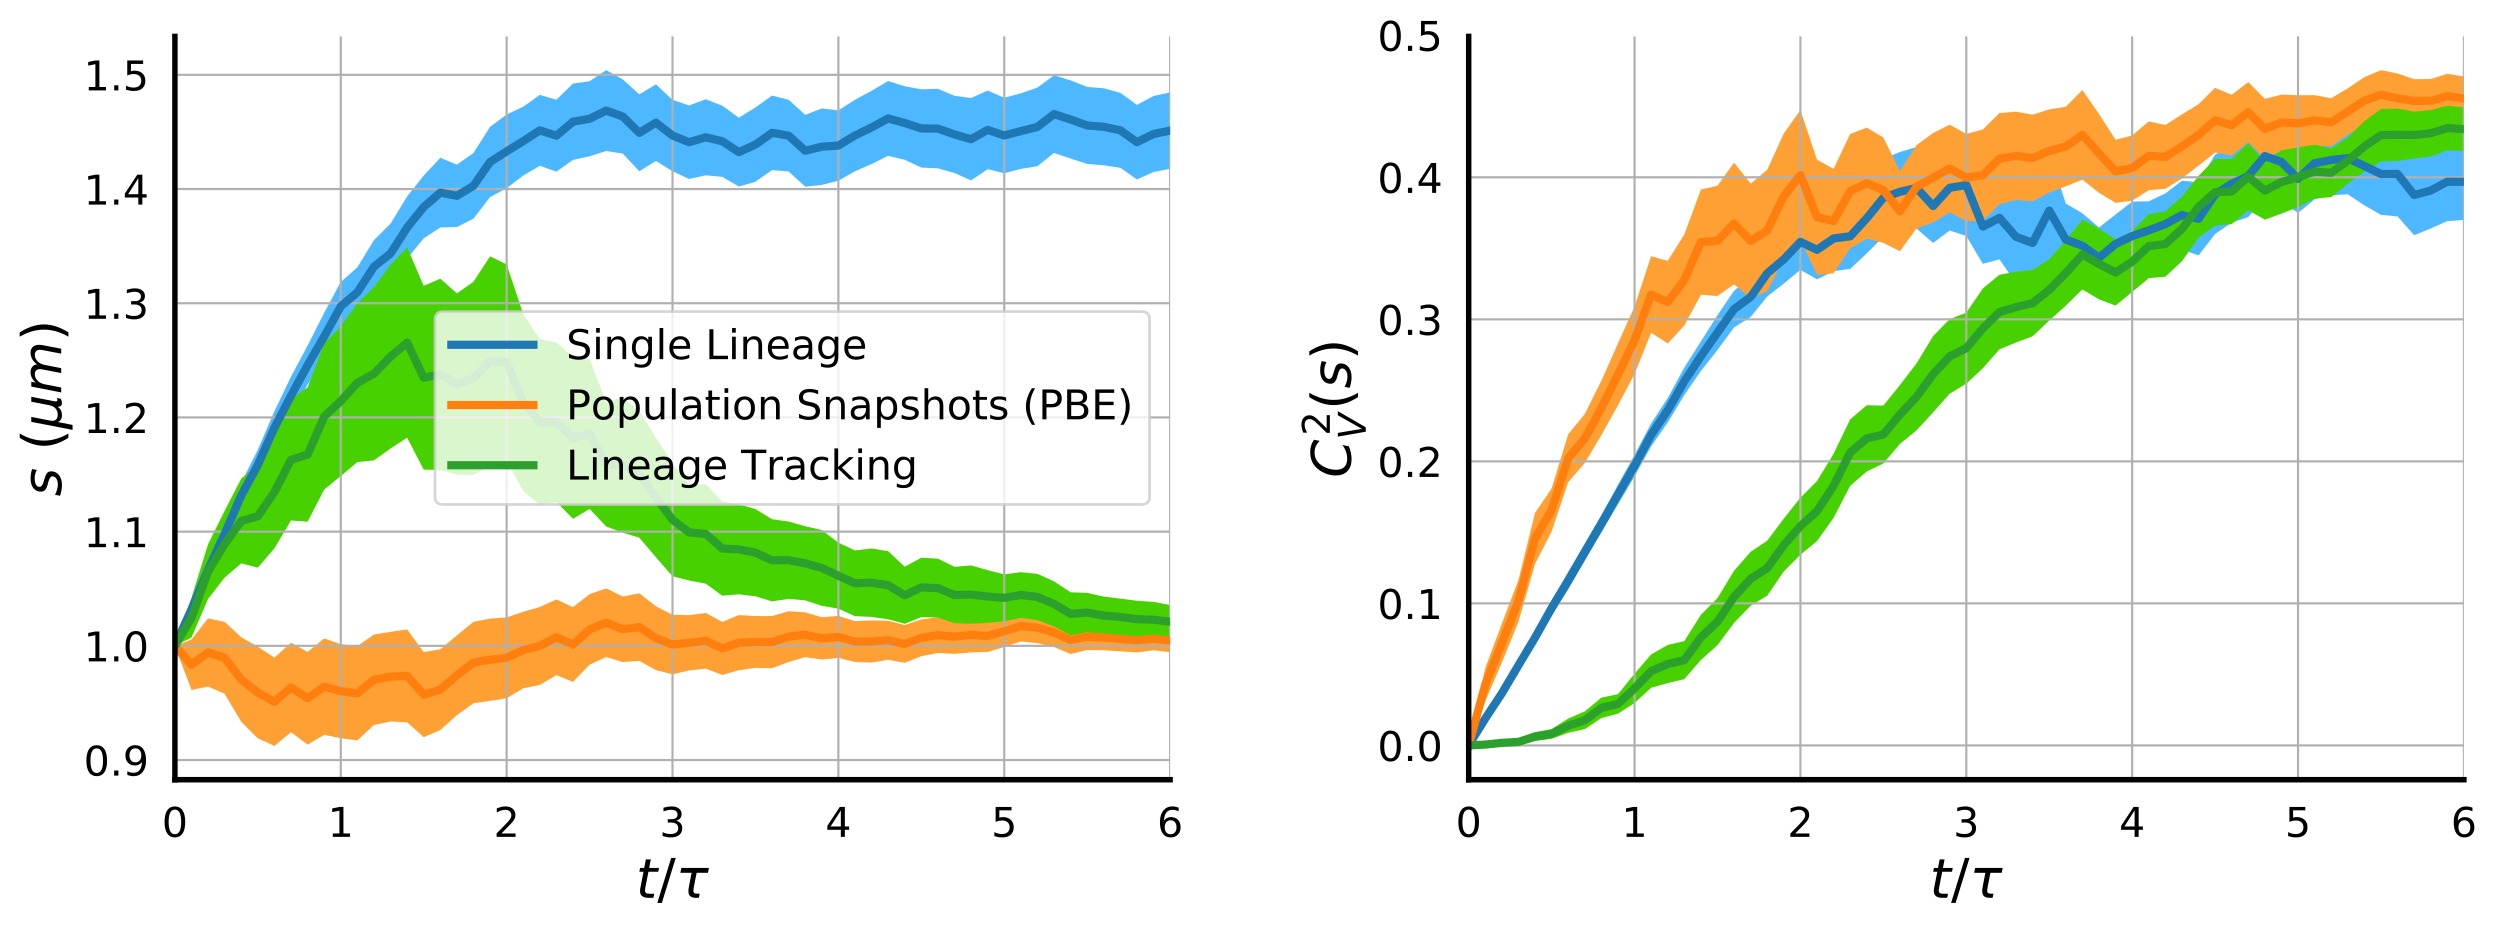 <?xml version="1.0" encoding="utf-8" standalone="no"?>
<!DOCTYPE svg PUBLIC "-//W3C//DTD SVG 1.1//EN"
  "http://www.w3.org/Graphics/SVG/1.1/DTD/svg11.dtd">
<!-- Created with matplotlib (http://matplotlib.org/) -->
<svg height="339.679pt" version="1.1" viewBox="0 0 914.155 339.679" width="914.155pt" xmlns="http://www.w3.org/2000/svg" xmlns:xlink="http://www.w3.org/1999/xlink">
 <defs>
  <style type="text/css">
*{stroke-linecap:butt;stroke-linejoin:round;}
  </style>
 </defs>
 <g id="figure_1">
  <g id="patch_1">
   <path d="M 0 339.679 
L 914.155 339.679 
L 914.155 0 
L 0 0 
z
" style="fill:#ffffff;"/>
  </g>
  <g id="axes_1">
   <g id="patch_2">
    <path d="M 63.955 285.106 
L 427.868 285.106 
L 427.868 13.306 
L 63.955 13.306 
z
" style="fill:#ffffff;"/>
   </g>
   <g id="PolyCollection_1">
    <defs>
     <path d="M 63.955 -103.526 
L 63.955 -103.526 
L 70.02 -114.649 
L 76.085 -128.19 
L 82.15 -140.309 
L 88.216 -153.766 
L 94.281 -164.176 
L 100.346 -177.229 
L 106.411 -187.996 
L 112.476 -198.975 
L 118.542 -207.988 
L 124.607 -218.724 
L 130.672 -223.677 
L 136.737 -232.441 
L 142.803 -236.088 
L 148.868 -245.1 
L 154.933 -252.534 
L 160.998 -256.505 
L 167.063 -256.667 
L 173.129 -259.725 
L 179.194 -267.616 
L 185.259 -270.852 
L 191.324 -275.478 
L 197.389 -279.045 
L 203.455 -276.913 
L 209.52 -281.208 
L 215.585 -282.536 
L 221.65 -284.46 
L 227.716 -283.524 
L 233.781 -277.045 
L 239.846 -280.836 
L 245.911 -277.059 
L 251.976 -274.24 
L 258.042 -275.57 
L 264.107 -275.024 
L 270.172 -271.463 
L 276.237 -273.226 
L 282.303 -277.49 
L 288.368 -276.982 
L 294.433 -271.419 
L 300.498 -272.06 
L 306.563 -273.583 
L 312.629 -277.047 
L 318.694 -279.697 
L 324.759 -282.697 
L 330.824 -281.267 
L 336.889 -278.405 
L 342.955 -278.123 
L 349.02 -276.409 
L 355.085 -273.703 
L 361.15 -277.819 
L 367.216 -276.34 
L 373.281 -277.91 
L 379.346 -278.893 
L 385.411 -283.763 
L 391.476 -281.699 
L 397.542 -279.743 
L 403.607 -279.227 
L 409.672 -278.329 
L 415.737 -274.071 
L 421.803 -276.77 
L 427.868 -277.992 
L 427.868 -305.897 
L 427.868 -305.897 
L 421.803 -304.566 
L 415.737 -301.324 
L 409.672 -305.731 
L 403.607 -307.405 
L 397.542 -307.878 
L 391.476 -310.284 
L 385.411 -312.14 
L 379.346 -307.646 
L 373.281 -305.552 
L 367.216 -303.935 
L 361.15 -306.556 
L 355.085 -303.845 
L 349.02 -304.646 
L 342.955 -307.205 
L 336.889 -307.022 
L 330.824 -308.137 
L 324.759 -310.053 
L 318.694 -306.457 
L 312.629 -303.211 
L 306.563 -299.308 
L 300.498 -300.02 
L 294.433 -297.694 
L 288.368 -303.191 
L 282.303 -304.729 
L 276.237 -300.395 
L 270.172 -296.641 
L 264.107 -301.033 
L 258.042 -303.377 
L 251.976 -301.103 
L 245.911 -303.169 
L 239.846 -308.847 
L 233.781 -305.158 
L 227.716 -310.654 
L 221.65 -314.019 
L 215.585 -309.966 
L 209.52 -309.124 
L 203.455 -303.2 
L 197.389 -304.981 
L 191.324 -300.666 
L 185.259 -297.794 
L 179.194 -293.297 
L 173.129 -283.723 
L 167.063 -279.48 
L 160.998 -281.983 
L 154.933 -275.462 
L 148.868 -267.842 
L 142.803 -257.886 
L 136.737 -251.875 
L 130.672 -241.925 
L 124.607 -236.584 
L 118.542 -225.287 
L 112.476 -213.3 
L 106.411 -201.949 
L 100.346 -189.3 
L 94.281 -175.214 
L 88.216 -163.204 
L 82.15 -148.602 
L 76.085 -134.552 
L 70.02 -119.071 
L 63.955 -103.526 
z
" id="m11b245cf37"/>
    </defs>
    <g clip-path="url(#pd4f9e7a462)">
     <use style="fill:#4db8ff;" x="0" xlink:href="#m11b245cf37" y="339.679"/>
    </g>
   </g>
   <g id="PolyCollection_2">
    <defs>
     <path d="M 63.955 -103.526 
L 63.955 -103.526 
L 70.02 -87.379 
L 76.085 -88.637 
L 82.15 -85.971 
L 88.216 -75.73 
L 94.281 -69.687 
L 100.346 -66.928 
L 106.411 -71.943 
L 112.476 -67.42 
L 118.542 -70.979 
L 124.607 -69.739 
L 130.672 -68.948 
L 136.737 -74.577 
L 142.803 -75.863 
L 148.868 -75.572 
L 154.933 -70.124 
L 160.998 -72.738 
L 167.063 -78.172 
L 173.129 -82.515 
L 179.194 -83.402 
L 185.259 -84.356 
L 191.324 -87.99 
L 197.389 -89.222 
L 203.455 -92.797 
L 209.52 -90.329 
L 215.585 -96.646 
L 221.65 -99.413 
L 227.716 -97.61 
L 233.781 -98.002 
L 239.846 -94.64 
L 245.911 -93.109 
L 251.976 -94.528 
L 258.042 -95.177 
L 264.107 -92.874 
L 270.172 -94.624 
L 276.237 -95.444 
L 282.303 -95.349 
L 288.368 -97.595 
L 294.433 -99.38 
L 300.498 -98.53 
L 306.563 -99.101 
L 312.629 -97.596 
L 318.694 -97.401 
L 324.759 -98.418 
L 330.824 -97.312 
L 336.889 -99.742 
L 342.955 -100.925 
L 349.02 -100.579 
L 355.085 -101.11 
L 361.15 -101.282 
L 367.216 -103.102 
L 373.281 -105.116 
L 379.346 -104.503 
L 385.411 -103.076 
L 391.476 -100.546 
L 397.542 -101.984 
L 403.607 -101.918 
L 409.672 -101.513 
L 415.737 -101.116 
L 421.803 -101.904 
L 427.868 -101.204 
L 427.868 -109.744 
L 427.868 -109.744 
L 421.803 -110.242 
L 415.737 -109.996 
L 409.672 -110.579 
L 403.607 -111.186 
L 397.542 -111.762 
L 391.476 -110.771 
L 385.411 -113.769 
L 379.346 -115.816 
L 373.281 -116.382 
L 367.216 -114.689 
L 361.15 -112.894 
L 355.085 -114.02 
L 349.02 -113.157 
L 342.955 -113.981 
L 336.889 -113.157 
L 330.824 -111.135 
L 324.759 -112.701 
L 318.694 -112.806 
L 312.629 -112.55 
L 306.563 -114.469 
L 300.498 -113.967 
L 294.433 -115.756 
L 288.368 -116.176 
L 282.303 -114.42 
L 276.237 -114.412 
L 270.172 -114.765 
L 264.107 -112.255 
L 258.042 -115.56 
L 251.976 -114.74 
L 245.911 -114.885 
L 239.846 -117.976 
L 233.781 -122.726 
L 227.716 -121.573 
L 221.65 -124.527 
L 215.585 -122.407 
L 209.52 -117.651 
L 203.455 -120.496 
L 197.389 -117.734 
L 191.324 -115.979 
L 185.259 -113.91 
L 179.194 -113.491 
L 173.129 -112.29 
L 167.063 -107.332 
L 160.998 -102.26 
L 154.933 -101.233 
L 148.868 -109.535 
L 142.803 -108.637 
L 136.737 -107.663 
L 130.672 -103.398 
L 124.607 -104.12 
L 118.542 -106.216 
L 112.476 -101.283 
L 106.411 -104.679 
L 100.346 -99.196 
L 94.281 -103.219 
L 88.216 -106.649 
L 82.15 -112.296 
L 76.085 -113.556 
L 70.02 -105.857 
L 63.955 -103.526 
z
" id="m60ad7a1e7d"/>
    </defs>
    <g clip-path="url(#pd4f9e7a462)">
     <use style="fill:#ffa035;" x="0" xlink:href="#m60ad7a1e7d" y="339.679"/>
    </g>
   </g>
   <g id="PolyCollection_3">
    <defs>
     <path d="M 63.955 -103.526 
L 63.955 -103.526 
L 70.02 -106.545 
L 76.085 -120.684 
L 82.15 -128.491 
L 88.216 -133.674 
L 94.281 -132.106 
L 100.346 -139.163 
L 106.411 -149.364 
L 112.476 -148.911 
L 118.542 -160.657 
L 124.607 -165.619 
L 130.672 -170.718 
L 136.737 -171.351 
L 142.803 -175.694 
L 148.868 -179.637 
L 154.933 -167.946 
L 160.998 -167.85 
L 167.063 -166.097 
L 173.129 -166.029 
L 179.194 -169.244 
L 185.259 -171.419 
L 191.324 -160.087 
L 197.389 -155.177 
L 203.455 -156.128 
L 209.52 -149.955 
L 215.585 -153.59 
L 221.65 -147.165 
L 227.716 -144.871 
L 233.781 -143.053 
L 239.846 -135.911 
L 245.911 -128.97 
L 251.976 -127.408 
L 258.042 -126.265 
L 264.107 -121.86 
L 270.172 -122.362 
L 276.237 -121.639 
L 282.303 -119.769 
L 288.368 -120.702 
L 294.433 -120.14 
L 300.498 -118.135 
L 306.563 -117.092 
L 312.629 -114.369 
L 318.694 -114.099 
L 324.759 -113.231 
L 330.824 -111.582 
L 336.889 -114.024 
L 342.955 -113.86 
L 349.02 -111.78 
L 355.085 -111.602 
L 361.15 -111.914 
L 367.216 -112.513 
L 373.281 -113.76 
L 379.346 -112.926 
L 385.411 -110.592 
L 391.476 -107.336 
L 397.542 -108.451 
L 403.607 -107.632 
L 409.672 -107.361 
L 415.737 -106.543 
L 421.803 -106.525 
L 427.868 -106.249 
L 427.868 -118.432 
L 427.868 -118.432 
L 421.803 -119.603 
L 415.737 -119.987 
L 409.672 -120.787 
L 403.607 -121.523 
L 397.542 -122.886 
L 391.476 -123.1 
L 385.411 -127.113 
L 379.346 -129.851 
L 373.281 -130.452 
L 367.216 -129.665 
L 361.15 -131.198 
L 355.085 -132.922 
L 349.02 -132.422 
L 342.955 -135.392 
L 336.889 -135.763 
L 330.824 -132.448 
L 324.759 -138.139 
L 318.694 -139.132 
L 312.629 -138.417 
L 306.563 -141.235 
L 300.498 -145.86 
L 294.433 -147.249 
L 288.368 -148.961 
L 282.303 -149.835 
L 276.237 -153.54 
L 270.172 -155.256 
L 264.107 -156.36 
L 258.042 -162.604 
L 251.976 -162.588 
L 245.911 -170.3 
L 239.846 -179.692 
L 233.781 -189.323 
L 227.716 -194.457 
L 221.65 -192.461 
L 215.585 -208.457 
L 209.52 -209.172 
L 203.455 -214.479 
L 197.389 -215.654 
L 191.324 -224.818 
L 185.259 -242.993 
L 179.194 -245.947 
L 173.129 -236.64 
L 167.063 -232.395 
L 160.998 -237.784 
L 154.933 -235.152 
L 148.868 -249.207 
L 142.803 -242.833 
L 136.737 -234.698 
L 130.672 -228.7 
L 124.607 -220.396 
L 118.542 -214.046 
L 112.476 -197.988 
L 106.411 -193.755 
L 100.346 -180.318 
L 94.281 -169.754 
L 88.216 -164.68 
L 82.15 -152.933 
L 76.085 -140.671 
L 70.02 -121.091 
L 63.955 -103.526 
z
" id="mf158241de5"/>
    </defs>
    <g clip-path="url(#pd4f9e7a462)">
     <use style="fill:#47d200;" x="0" xlink:href="#mf158241de5" y="339.679"/>
    </g>
   </g>
   <g id="matplotlib.axis_1">
    <g id="xtick_1">
     <g id="line2d_1">
      <path clip-path="url(#pd4f9e7a462)" d="M 63.955 285.106 
L 63.955 13.306 
" style="fill:none;stroke:#b0b0b0;stroke-linecap:square;stroke-width:0.8;"/>
     </g>
     <g id="line2d_2">
      <defs>
       <path d="M 0 0 
L 0 6 
" id="me83353d1c9"/>
      </defs>
      <g>
       <use x="63.955" xlink:href="#me83353d1c9" y="285.106"/>
      </g>
     </g>
     <g id="text_1">
      <!-- 0 -->
      <defs>
       <path d="M 31.781 66.406 
Q 24.172 66.406 20.328 58.906 
Q 16.5 51.422 16.5 36.375 
Q 16.5 21.391 20.328 13.891 
Q 24.172 6.391 31.781 6.391 
Q 39.453 6.391 43.281 13.891 
Q 47.125 21.391 47.125 36.375 
Q 47.125 51.422 43.281 58.906 
Q 39.453 66.406 31.781 66.406 
z
M 31.781 74.219 
Q 44.047 74.219 50.516 64.516 
Q 56.984 54.828 56.984 36.375 
Q 56.984 17.969 50.516 8.266 
Q 44.047 -1.422 31.781 -1.422 
Q 19.531 -1.422 13.062 8.266 
Q 6.594 17.969 6.594 36.375 
Q 6.594 54.828 13.062 64.516 
Q 19.531 74.219 31.781 74.219 
z
" id="DejaVuSans-30"/>
      </defs>
      <g transform="translate(59.183 306.004)scale(0.15 -0.15)">
       <use xlink:href="#DejaVuSans-30"/>
      </g>
     </g>
    </g>
    <g id="xtick_2">
     <g id="line2d_3">
      <path clip-path="url(#pd4f9e7a462)" d="M 124.607 285.106 
L 124.607 13.306 
" style="fill:none;stroke:#b0b0b0;stroke-linecap:square;stroke-width:0.8;"/>
     </g>
     <g id="line2d_4">
      <g>
       <use x="124.607" xlink:href="#me83353d1c9" y="285.106"/>
      </g>
     </g>
     <g id="text_2">
      <!-- 1 -->
      <defs>
       <path d="M 12.406 8.297 
L 28.516 8.297 
L 28.516 63.922 
L 10.984 60.406 
L 10.984 69.391 
L 28.422 72.906 
L 38.281 72.906 
L 38.281 8.297 
L 54.391 8.297 
L 54.391 0 
L 12.406 0 
z
" id="DejaVuSans-31"/>
      </defs>
      <g transform="translate(119.835 306.004)scale(0.15 -0.15)">
       <use xlink:href="#DejaVuSans-31"/>
      </g>
     </g>
    </g>
    <g id="xtick_3">
     <g id="line2d_5">
      <path clip-path="url(#pd4f9e7a462)" d="M 185.259 285.106 
L 185.259 13.306 
" style="fill:none;stroke:#b0b0b0;stroke-linecap:square;stroke-width:0.8;"/>
     </g>
     <g id="line2d_6">
      <g>
       <use x="185.259" xlink:href="#me83353d1c9" y="285.106"/>
      </g>
     </g>
     <g id="text_3">
      <!-- 2 -->
      <defs>
       <path d="M 19.188 8.297 
L 53.609 8.297 
L 53.609 0 
L 7.328 0 
L 7.328 8.297 
Q 12.938 14.109 22.625 23.891 
Q 32.328 33.688 34.812 36.531 
Q 39.547 41.844 41.422 45.531 
Q 43.312 49.219 43.312 52.781 
Q 43.312 58.594 39.234 62.25 
Q 35.156 65.922 28.609 65.922 
Q 23.969 65.922 18.812 64.312 
Q 13.672 62.703 7.812 59.422 
L 7.812 69.391 
Q 13.766 71.781 18.938 73 
Q 24.125 74.219 28.422 74.219 
Q 39.75 74.219 46.484 68.547 
Q 53.219 62.891 53.219 53.422 
Q 53.219 48.922 51.531 44.891 
Q 49.859 40.875 45.406 35.406 
Q 44.188 33.984 37.641 27.219 
Q 31.109 20.453 19.188 8.297 
z
" id="DejaVuSans-32"/>
      </defs>
      <g transform="translate(180.487 306.004)scale(0.15 -0.15)">
       <use xlink:href="#DejaVuSans-32"/>
      </g>
     </g>
    </g>
    <g id="xtick_4">
     <g id="line2d_7">
      <path clip-path="url(#pd4f9e7a462)" d="M 245.911 285.106 
L 245.911 13.306 
" style="fill:none;stroke:#b0b0b0;stroke-linecap:square;stroke-width:0.8;"/>
     </g>
     <g id="line2d_8">
      <g>
       <use x="245.911" xlink:href="#me83353d1c9" y="285.106"/>
      </g>
     </g>
     <g id="text_4">
      <!-- 3 -->
      <defs>
       <path d="M 40.578 39.312 
Q 47.656 37.797 51.625 33 
Q 55.609 28.219 55.609 21.188 
Q 55.609 10.406 48.188 4.484 
Q 40.766 -1.422 27.094 -1.422 
Q 22.516 -1.422 17.656 -0.516 
Q 12.797 0.391 7.625 2.203 
L 7.625 11.719 
Q 11.719 9.328 16.594 8.109 
Q 21.484 6.891 26.812 6.891 
Q 36.078 6.891 40.938 10.547 
Q 45.797 14.203 45.797 21.188 
Q 45.797 27.641 41.281 31.266 
Q 36.766 34.906 28.719 34.906 
L 20.219 34.906 
L 20.219 43.016 
L 29.109 43.016 
Q 36.375 43.016 40.234 45.922 
Q 44.094 48.828 44.094 54.297 
Q 44.094 59.906 40.109 62.906 
Q 36.141 65.922 28.719 65.922 
Q 24.656 65.922 20.016 65.031 
Q 15.375 64.156 9.812 62.312 
L 9.812 71.094 
Q 15.438 72.656 20.344 73.438 
Q 25.25 74.219 29.594 74.219 
Q 40.828 74.219 47.359 69.109 
Q 53.906 64.016 53.906 55.328 
Q 53.906 49.266 50.438 45.094 
Q 46.969 40.922 40.578 39.312 
z
" id="DejaVuSans-33"/>
      </defs>
      <g transform="translate(241.139 306.004)scale(0.15 -0.15)">
       <use xlink:href="#DejaVuSans-33"/>
      </g>
     </g>
    </g>
    <g id="xtick_5">
     <g id="line2d_9">
      <path clip-path="url(#pd4f9e7a462)" d="M 306.563 285.106 
L 306.563 13.306 
" style="fill:none;stroke:#b0b0b0;stroke-linecap:square;stroke-width:0.8;"/>
     </g>
     <g id="line2d_10">
      <g>
       <use x="306.563" xlink:href="#me83353d1c9" y="285.106"/>
      </g>
     </g>
     <g id="text_5">
      <!-- 4 -->
      <defs>
       <path d="M 37.797 64.312 
L 12.891 25.391 
L 37.797 25.391 
z
M 35.203 72.906 
L 47.609 72.906 
L 47.609 25.391 
L 58.016 25.391 
L 58.016 17.188 
L 47.609 17.188 
L 47.609 0 
L 37.797 0 
L 37.797 17.188 
L 4.891 17.188 
L 4.891 26.703 
z
" id="DejaVuSans-34"/>
      </defs>
      <g transform="translate(301.792 306.004)scale(0.15 -0.15)">
       <use xlink:href="#DejaVuSans-34"/>
      </g>
     </g>
    </g>
    <g id="xtick_6">
     <g id="line2d_11">
      <path clip-path="url(#pd4f9e7a462)" d="M 367.216 285.106 
L 367.216 13.306 
" style="fill:none;stroke:#b0b0b0;stroke-linecap:square;stroke-width:0.8;"/>
     </g>
     <g id="line2d_12">
      <g>
       <use x="367.216" xlink:href="#me83353d1c9" y="285.106"/>
      </g>
     </g>
     <g id="text_6">
      <!-- 5 -->
      <defs>
       <path d="M 10.797 72.906 
L 49.516 72.906 
L 49.516 64.594 
L 19.828 64.594 
L 19.828 46.734 
Q 21.969 47.469 24.109 47.828 
Q 26.266 48.188 28.422 48.188 
Q 40.625 48.188 47.75 41.5 
Q 54.891 34.812 54.891 23.391 
Q 54.891 11.625 47.562 5.094 
Q 40.234 -1.422 26.906 -1.422 
Q 22.312 -1.422 17.547 -0.641 
Q 12.797 0.141 7.719 1.703 
L 7.719 11.625 
Q 12.109 9.234 16.797 8.062 
Q 21.484 6.891 26.703 6.891 
Q 35.156 6.891 40.078 11.328 
Q 45.016 15.766 45.016 23.391 
Q 45.016 31 40.078 35.438 
Q 35.156 39.891 26.703 39.891 
Q 22.75 39.891 18.812 39.016 
Q 14.891 38.141 10.797 36.281 
z
" id="DejaVuSans-35"/>
      </defs>
      <g transform="translate(362.444 306.004)scale(0.15 -0.15)">
       <use xlink:href="#DejaVuSans-35"/>
      </g>
     </g>
    </g>
    <g id="xtick_7">
     <g id="line2d_13">
      <path clip-path="url(#pd4f9e7a462)" d="M 427.868 285.106 
L 427.868 13.306 
" style="fill:none;stroke:#b0b0b0;stroke-linecap:square;stroke-width:0.8;"/>
     </g>
     <g id="line2d_14">
      <g>
       <use x="427.868" xlink:href="#me83353d1c9" y="285.106"/>
      </g>
     </g>
     <g id="text_7">
      <!-- 6 -->
      <defs>
       <path d="M 33.016 40.375 
Q 26.375 40.375 22.484 35.828 
Q 18.609 31.297 18.609 23.391 
Q 18.609 15.531 22.484 10.953 
Q 26.375 6.391 33.016 6.391 
Q 39.656 6.391 43.531 10.953 
Q 47.406 15.531 47.406 23.391 
Q 47.406 31.297 43.531 35.828 
Q 39.656 40.375 33.016 40.375 
z
M 52.594 71.297 
L 52.594 62.312 
Q 48.875 64.062 45.094 64.984 
Q 41.312 65.922 37.594 65.922 
Q 27.828 65.922 22.672 59.328 
Q 17.531 52.734 16.797 39.406 
Q 19.672 43.656 24.016 45.922 
Q 28.375 48.188 33.594 48.188 
Q 44.578 48.188 50.953 41.516 
Q 57.328 34.859 57.328 23.391 
Q 57.328 12.156 50.688 5.359 
Q 44.047 -1.422 33.016 -1.422 
Q 20.359 -1.422 13.672 8.266 
Q 6.984 17.969 6.984 36.375 
Q 6.984 53.656 15.188 63.938 
Q 23.391 74.219 37.203 74.219 
Q 40.922 74.219 44.703 73.484 
Q 48.484 72.75 52.594 71.297 
z
" id="DejaVuSans-36"/>
      </defs>
      <g transform="translate(423.096 306.004)scale(0.15 -0.15)">
       <use xlink:href="#DejaVuSans-36"/>
      </g>
     </g>
    </g>
    <g id="text_8">
     <!-- $t/\tau$ -->
     <defs>
      <path d="M 42.281 54.688 
L 40.922 47.703 
L 23 47.703 
L 17.188 18.016 
Q 16.891 16.359 16.75 15.234 
Q 16.609 14.109 16.609 13.484 
Q 16.609 10.359 18.484 8.938 
Q 20.359 7.516 24.516 7.516 
L 33.594 7.516 
L 32.078 0 
L 23.484 0 
Q 15.484 0 11.547 3.125 
Q 7.625 6.25 7.625 12.594 
Q 7.625 13.719 7.766 15.062 
Q 7.906 16.406 8.203 18.016 
L 14.016 47.703 
L 6.391 47.703 
L 7.812 54.688 
L 15.281 54.688 
L 18.312 70.219 
L 27.297 70.219 
L 24.312 54.688 
z
" id="DejaVuSans-Oblique-74"/>
      <path d="M 25.391 72.906 
L 33.688 72.906 
L 8.297 -9.281 
L 0 -9.281 
z
" id="DejaVuSans-2f"/>
      <path d="M 32.859 9.969 
Q 34.188 7.625 39.453 7.625 
L 43.75 7.625 
L 42.281 0 
L 36.922 0 
Q 28.125 0 25 4.688 
Q 21.922 9.469 23.969 19.828 
L 29 45.703 
L 8.453 45.703 
L 10.203 54.688 
L 60.641 54.688 
L 58.891 45.703 
L 38.188 45.703 
L 33.016 19.281 
Q 31.641 12.203 32.859 9.969 
z
" id="DejaVuSans-Oblique-3c4"/>
     </defs>
     <g transform="translate(232.511 328.32)scale(0.2 -0.2)">
      <use transform="translate(0 0.094)" xlink:href="#DejaVuSans-Oblique-74"/>
      <use transform="translate(39.209 0.094)" xlink:href="#DejaVuSans-2f"/>
      <use transform="translate(72.9 0.094)" xlink:href="#DejaVuSans-Oblique-3c4"/>
     </g>
    </g>
   </g>
   <g id="matplotlib.axis_2">
    <g id="ytick_1">
     <g id="line2d_15">
      <path clip-path="url(#pd4f9e7a462)" d="M 63.955 277.913 
L 427.868 277.913 
" style="fill:none;stroke:#b0b0b0;stroke-linecap:square;stroke-width:0.8;"/>
     </g>
     <g id="line2d_16">
      <defs>
       <path d="M 0 0 
L -6 0 
" id="m5efe1d2f3a"/>
      </defs>
      <g>
       <use x="63.955" xlink:href="#m5efe1d2f3a" y="277.913"/>
      </g>
     </g>
     <g id="text_9">
      <!-- 0.9 -->
      <defs>
       <path d="M 10.688 12.406 
L 21 12.406 
L 21 0 
L 10.688 0 
z
" id="DejaVuSans-2e"/>
       <path d="M 10.984 1.516 
L 10.984 10.5 
Q 14.703 8.734 18.5 7.812 
Q 22.312 6.891 25.984 6.891 
Q 35.75 6.891 40.891 13.453 
Q 46.047 20.016 46.781 33.406 
Q 43.953 29.203 39.594 26.953 
Q 35.25 24.703 29.984 24.703 
Q 19.047 24.703 12.672 31.312 
Q 6.297 37.938 6.297 49.422 
Q 6.297 60.641 12.938 67.422 
Q 19.578 74.219 30.609 74.219 
Q 43.266 74.219 49.922 64.516 
Q 56.594 54.828 56.594 36.375 
Q 56.594 19.141 48.406 8.859 
Q 40.234 -1.422 26.422 -1.422 
Q 22.703 -1.422 18.891 -0.688 
Q 15.094 0.047 10.984 1.516 
z
M 30.609 32.422 
Q 37.25 32.422 41.125 36.953 
Q 45.016 41.5 45.016 49.422 
Q 45.016 57.281 41.125 61.844 
Q 37.25 66.406 30.609 66.406 
Q 23.969 66.406 20.094 61.844 
Q 16.219 57.281 16.219 49.422 
Q 16.219 41.5 20.094 36.953 
Q 23.969 32.422 30.609 32.422 
z
" id="DejaVuSans-39"/>
      </defs>
      <g transform="translate(30.6 283.611)scale(0.15 -0.15)">
       <use xlink:href="#DejaVuSans-30"/>
       <use x="63.623" xlink:href="#DejaVuSans-2e"/>
       <use x="95.41" xlink:href="#DejaVuSans-39"/>
      </g>
     </g>
    </g>
    <g id="ytick_2">
     <g id="line2d_17">
      <path clip-path="url(#pd4f9e7a462)" d="M 63.955 236.154 
L 427.868 236.154 
" style="fill:none;stroke:#b0b0b0;stroke-linecap:square;stroke-width:0.8;"/>
     </g>
     <g id="line2d_18">
      <g>
       <use x="63.955" xlink:href="#m5efe1d2f3a" y="236.154"/>
      </g>
     </g>
     <g id="text_10">
      <!-- 1.0 -->
      <g transform="translate(30.6 241.852)scale(0.15 -0.15)">
       <use xlink:href="#DejaVuSans-31"/>
       <use x="63.623" xlink:href="#DejaVuSans-2e"/>
       <use x="95.41" xlink:href="#DejaVuSans-30"/>
      </g>
     </g>
    </g>
    <g id="ytick_3">
     <g id="line2d_19">
      <path clip-path="url(#pd4f9e7a462)" d="M 63.955 194.394 
L 427.868 194.394 
" style="fill:none;stroke:#b0b0b0;stroke-linecap:square;stroke-width:0.8;"/>
     </g>
     <g id="line2d_20">
      <g>
       <use x="63.955" xlink:href="#m5efe1d2f3a" y="194.394"/>
      </g>
     </g>
     <g id="text_11">
      <!-- 1.1 -->
      <g transform="translate(30.6 200.093)scale(0.15 -0.15)">
       <use xlink:href="#DejaVuSans-31"/>
       <use x="63.623" xlink:href="#DejaVuSans-2e"/>
       <use x="95.41" xlink:href="#DejaVuSans-31"/>
      </g>
     </g>
    </g>
    <g id="ytick_4">
     <g id="line2d_21">
      <path clip-path="url(#pd4f9e7a462)" d="M 63.955 152.635 
L 427.868 152.635 
" style="fill:none;stroke:#b0b0b0;stroke-linecap:square;stroke-width:0.8;"/>
     </g>
     <g id="line2d_22">
      <g>
       <use x="63.955" xlink:href="#m5efe1d2f3a" y="152.635"/>
      </g>
     </g>
     <g id="text_12">
      <!-- 1.2 -->
      <g transform="translate(30.6 158.334)scale(0.15 -0.15)">
       <use xlink:href="#DejaVuSans-31"/>
       <use x="63.623" xlink:href="#DejaVuSans-2e"/>
       <use x="95.41" xlink:href="#DejaVuSans-32"/>
      </g>
     </g>
    </g>
    <g id="ytick_5">
     <g id="line2d_23">
      <path clip-path="url(#pd4f9e7a462)" d="M 63.955 110.876 
L 427.868 110.876 
" style="fill:none;stroke:#b0b0b0;stroke-linecap:square;stroke-width:0.8;"/>
     </g>
     <g id="line2d_24">
      <g>
       <use x="63.955" xlink:href="#m5efe1d2f3a" y="110.876"/>
      </g>
     </g>
     <g id="text_13">
      <!-- 1.3 -->
      <g transform="translate(30.6 116.575)scale(0.15 -0.15)">
       <use xlink:href="#DejaVuSans-31"/>
       <use x="63.623" xlink:href="#DejaVuSans-2e"/>
       <use x="95.41" xlink:href="#DejaVuSans-33"/>
      </g>
     </g>
    </g>
    <g id="ytick_6">
     <g id="line2d_25">
      <path clip-path="url(#pd4f9e7a462)" d="M 63.955 69.117 
L 427.868 69.117 
" style="fill:none;stroke:#b0b0b0;stroke-linecap:square;stroke-width:0.8;"/>
     </g>
     <g id="line2d_26">
      <g>
       <use x="63.955" xlink:href="#m5efe1d2f3a" y="69.117"/>
      </g>
     </g>
     <g id="text_14">
      <!-- 1.4 -->
      <g transform="translate(30.6 74.816)scale(0.15 -0.15)">
       <use xlink:href="#DejaVuSans-31"/>
       <use x="63.623" xlink:href="#DejaVuSans-2e"/>
       <use x="95.41" xlink:href="#DejaVuSans-34"/>
      </g>
     </g>
    </g>
    <g id="ytick_7">
     <g id="line2d_27">
      <path clip-path="url(#pd4f9e7a462)" d="M 63.955 27.358 
L 427.868 27.358 
" style="fill:none;stroke:#b0b0b0;stroke-linecap:square;stroke-width:0.8;"/>
     </g>
     <g id="line2d_28">
      <g>
       <use x="63.955" xlink:href="#m5efe1d2f3a" y="27.358"/>
      </g>
     </g>
     <g id="text_15">
      <!-- 1.5 -->
      <g transform="translate(30.6 33.057)scale(0.15 -0.15)">
       <use xlink:href="#DejaVuSans-31"/>
       <use x="63.623" xlink:href="#DejaVuSans-2e"/>
       <use x="95.41" xlink:href="#DejaVuSans-35"/>
      </g>
     </g>
    </g>
    <g id="text_16">
     <!-- $s$ $(\mu m)$ -->
     <defs>
      <path d="M 50 53.078 
L 48.297 44.578 
Q 44.734 46.531 40.766 47.5 
Q 36.812 48.484 32.625 48.484 
Q 25.531 48.484 21.453 46.062 
Q 17.391 43.656 17.391 39.5 
Q 17.391 34.672 26.859 32.078 
Q 27.594 31.891 27.938 31.781 
L 30.812 30.906 
Q 39.797 28.422 42.797 25.688 
Q 45.797 22.953 45.797 18.219 
Q 45.797 9.516 38.891 4.047 
Q 31.984 -1.422 20.797 -1.422 
Q 16.453 -1.422 11.672 -0.578 
Q 6.891 0.25 1.125 2 
L 2.875 11.281 
Q 7.812 8.734 12.594 7.422 
Q 17.391 6.109 21.781 6.109 
Q 28.375 6.109 32.5 8.938 
Q 36.625 11.766 36.625 16.109 
Q 36.625 20.797 25.781 23.688 
L 24.859 23.922 
L 21.781 24.703 
Q 14.938 26.516 11.766 29.469 
Q 8.594 32.422 8.594 37.016 
Q 8.594 45.75 15.156 50.875 
Q 21.734 56 33.016 56 
Q 37.453 56 41.672 55.266 
Q 45.906 54.547 50 53.078 
z
" id="DejaVuSans-Oblique-73"/>
      <path id="DejaVuSans-20"/>
      <path d="M 31 75.875 
Q 24.469 64.656 21.281 53.656 
Q 18.109 42.672 18.109 31.391 
Q 18.109 20.125 21.312 9.062 
Q 24.516 -2 31 -13.188 
L 23.188 -13.188 
Q 15.875 -1.703 12.234 9.375 
Q 8.594 20.453 8.594 31.391 
Q 8.594 42.281 12.203 53.312 
Q 15.828 64.359 23.188 75.875 
z
" id="DejaVuSans-28"/>
      <path d="M -1.312 -20.797 
L 13.375 54.688 
L 22.406 54.688 
L 15.766 20.656 
Q 15.578 19.625 15.422 18.359 
Q 15.281 17.094 15.281 15.828 
Q 15.281 11.281 18.141 8.828 
Q 21 6.391 26.312 6.391 
Q 33.547 6.391 37.984 10.484 
Q 42.438 14.594 44 22.797 
L 50.203 54.688 
L 59.188 54.688 
L 51.031 12.641 
Q 50.828 11.719 50.75 11.031 
Q 50.688 10.359 50.688 9.812 
Q 50.688 8.297 51.297 7.594 
Q 51.906 6.891 53.219 6.891 
Q 53.719 6.891 54.562 7.125 
Q 55.422 7.375 56.984 8.016 
L 55.609 0.781 
Q 53.469 -0.297 51.516 -0.859 
Q 49.562 -1.422 47.703 -1.422 
Q 44.484 -1.422 42.656 0.625 
Q 40.828 2.688 40.828 6.297 
Q 38.094 2.391 34.297 0.484 
Q 30.516 -1.422 25.391 -1.422 
Q 20.844 -1.422 17.453 0.672 
Q 14.062 2.781 12.984 6.203 
L 7.719 -20.797 
z
" id="DejaVuSans-Oblique-3bc"/>
      <path d="M 89.797 33.016 
L 83.406 0 
L 74.422 0 
L 80.719 32.719 
Q 81.109 34.812 81.297 36.328 
Q 81.5 37.844 81.5 38.922 
Q 81.5 43.312 79.047 45.75 
Q 76.609 48.188 72.219 48.188 
Q 65.672 48.188 60.547 43.281 
Q 55.422 38.375 53.906 30.516 
L 47.906 0 
L 38.922 0 
L 45.312 32.719 
Q 45.703 34.516 45.891 36.047 
Q 46.094 37.594 46.094 38.812 
Q 46.094 43.266 43.656 45.719 
Q 41.219 48.188 36.922 48.188 
Q 30.281 48.188 25.141 43.281 
Q 20.016 38.375 18.5 30.516 
L 12.5 0 
L 3.516 0 
L 14.203 54.688 
L 23.188 54.688 
L 21.484 46.188 
Q 25.141 50.984 30.047 53.484 
Q 34.969 56 40.578 56 
Q 46.531 56 50.359 52.875 
Q 54.203 49.75 54.984 44.188 
Q 59.078 49.953 64.469 52.969 
Q 69.875 56 75.875 56 
Q 82.906 56 86.734 51.953 
Q 90.578 47.906 90.578 40.484 
Q 90.578 38.875 90.375 36.938 
Q 90.188 35.016 89.797 33.016 
z
" id="DejaVuSans-Oblique-6d"/>
      <path d="M 8.016 75.875 
L 15.828 75.875 
Q 23.141 64.359 26.781 53.312 
Q 30.422 42.281 30.422 31.391 
Q 30.422 20.453 26.781 9.375 
Q 23.141 -1.703 15.828 -13.188 
L 8.016 -13.188 
Q 14.5 -2 17.703 9.062 
Q 20.906 20.125 20.906 31.391 
Q 20.906 42.672 17.703 53.656 
Q 14.5 64.656 8.016 75.875 
z
" id="DejaVuSans-29"/>
     </defs>
     <g transform="translate(22.4 181.506)rotate(-90)scale(0.2 -0.2)">
      <use transform="translate(0 0.125)" xlink:href="#DejaVuSans-Oblique-73"/>
      <use transform="translate(52.1 0.125)" xlink:href="#DejaVuSans-20"/>
      <use transform="translate(83.887 0.125)" xlink:href="#DejaVuSans-28"/>
      <use transform="translate(122.9 0.125)" xlink:href="#DejaVuSans-Oblique-3bc"/>
      <use transform="translate(186.523 0.125)" xlink:href="#DejaVuSans-Oblique-6d"/>
      <use transform="translate(283.936 0.125)" xlink:href="#DejaVuSans-29"/>
     </g>
    </g>
   </g>
   <g id="line2d_29">
    <path clip-path="url(#pd4f9e7a462)" d="M 63.955 236.154 
L 70.02 222.819 
L 76.085 208.309 
L 82.15 195.224 
L 88.216 181.194 
L 94.281 169.985 
L 100.346 156.415 
L 106.411 144.707 
L 112.476 133.542 
L 118.542 123.042 
L 124.607 112.026 
L 130.672 106.878 
L 136.737 97.521 
L 142.803 92.692 
L 148.868 83.208 
L 154.933 75.681 
L 160.998 70.435 
L 167.063 71.606 
L 173.129 67.955 
L 179.194 59.223 
L 185.259 55.356 
L 191.324 51.607 
L 197.389 47.666 
L 203.455 49.623 
L 209.52 44.513 
L 215.585 43.428 
L 221.65 40.44 
L 227.716 42.59 
L 233.781 48.578 
L 239.846 44.838 
L 245.911 49.565 
L 251.976 52.008 
L 258.042 50.206 
L 264.107 51.651 
L 270.172 55.627 
L 276.237 52.869 
L 282.303 48.57 
L 288.368 49.593 
L 294.433 55.123 
L 300.498 53.639 
L 306.563 53.234 
L 312.629 49.55 
L 318.694 46.603 
L 324.759 43.305 
L 330.824 44.977 
L 336.889 46.966 
L 342.955 47.016 
L 349.02 49.152 
L 355.085 50.905 
L 361.15 47.491 
L 367.216 49.542 
L 373.281 47.948 
L 379.346 46.41 
L 385.411 41.728 
L 391.476 43.688 
L 397.542 45.869 
L 403.607 46.363 
L 409.672 47.649 
L 415.737 51.982 
L 421.803 49.011 
L 427.868 47.735 
" style="fill:none;stroke:#1f77b4;stroke-linecap:square;stroke-width:3;"/>
   </g>
   <g id="line2d_30">
    <path clip-path="url(#pd4f9e7a462)" d="M 63.955 236.154 
L 70.02 243.061 
L 76.085 238.583 
L 82.15 240.546 
L 88.216 248.49 
L 94.281 253.226 
L 100.346 256.618 
L 106.411 251.368 
L 112.476 255.328 
L 118.542 251.082 
L 124.607 252.75 
L 130.672 253.506 
L 136.737 248.559 
L 142.803 247.429 
L 148.868 247.126 
L 154.933 254.001 
L 160.998 252.18 
L 167.063 246.927 
L 173.129 242.277 
L 179.194 241.233 
L 185.259 240.546 
L 191.324 237.695 
L 197.389 236.201 
L 203.455 233.032 
L 209.52 235.689 
L 215.585 230.153 
L 221.65 227.709 
L 227.716 230.088 
L 233.781 229.315 
L 239.846 233.372 
L 245.911 235.683 
L 251.976 235.046 
L 258.042 234.311 
L 264.107 237.115 
L 270.172 234.985 
L 276.237 234.751 
L 282.303 234.795 
L 288.368 232.794 
L 294.433 232.111 
L 300.498 233.431 
L 306.563 232.894 
L 312.629 234.606 
L 318.694 234.576 
L 324.759 234.12 
L 330.824 235.456 
L 336.889 233.23 
L 342.955 232.226 
L 349.02 232.811 
L 355.085 232.114 
L 361.15 232.591 
L 367.216 230.784 
L 373.281 228.93 
L 379.346 229.52 
L 385.411 231.257 
L 391.476 234.021 
L 397.542 232.806 
L 403.607 233.128 
L 409.672 233.633 
L 415.737 234.124 
L 421.803 233.606 
L 427.868 234.205 
" style="fill:none;stroke:#ff7f0e;stroke-linecap:square;stroke-width:3;"/>
   </g>
   <g id="line2d_31">
    <path clip-path="url(#pd4f9e7a462)" d="M 63.955 236.154 
L 70.02 225.861 
L 76.085 209.002 
L 82.15 198.968 
L 88.216 190.502 
L 94.281 188.75 
L 100.346 179.939 
L 106.411 168.12 
L 112.476 166.23 
L 118.542 152.328 
L 124.607 146.672 
L 130.672 139.971 
L 136.737 136.655 
L 142.803 130.416 
L 148.868 125.258 
L 154.933 138.13 
L 160.998 136.862 
L 167.063 140.433 
L 173.129 138.345 
L 179.194 132.084 
L 185.259 132.473 
L 191.324 147.226 
L 197.389 154.264 
L 203.455 154.376 
L 209.52 160.116 
L 215.585 158.656 
L 221.65 169.866 
L 227.716 170.015 
L 233.781 173.491 
L 239.846 181.878 
L 245.911 190.044 
L 251.976 194.681 
L 258.042 195.245 
L 264.107 200.569 
L 270.172 200.87 
L 276.237 202.09 
L 282.303 204.878 
L 288.368 204.848 
L 294.433 205.985 
L 300.498 207.682 
L 306.563 210.516 
L 312.629 213.286 
L 318.694 213.064 
L 324.759 213.994 
L 330.824 217.664 
L 336.889 214.786 
L 342.955 215.053 
L 349.02 217.578 
L 355.085 217.417 
L 361.15 218.124 
L 367.216 218.59 
L 373.281 217.573 
L 379.346 218.291 
L 385.411 220.827 
L 391.476 224.461 
L 397.542 224.011 
L 403.607 225.102 
L 409.672 225.605 
L 415.737 226.415 
L 421.803 226.615 
L 427.868 227.339 
" style="fill:none;stroke:#2ca02c;stroke-linecap:square;stroke-width:3;"/>
   </g>
   <g id="patch_3">
    <path d="M 63.955 285.106 
L 63.955 13.306 
" style="fill:none;stroke:#000000;stroke-linecap:square;stroke-linejoin:miter;stroke-width:2;"/>
   </g>
   <g id="patch_4">
    <path d="M 427.868 285.106 
L 427.868 13.306 
" style="fill:none;"/>
   </g>
   <g id="patch_5">
    <path d="M 63.955 285.106 
L 427.868 285.106 
" style="fill:none;stroke:#000000;stroke-linecap:square;stroke-linejoin:miter;stroke-width:2;"/>
   </g>
   <g id="patch_6">
    <path d="M 63.955 13.306 
L 427.868 13.306 
" style="fill:none;"/>
   </g>
   <g id="legend_1">
    <g id="patch_7">
     <path d="M 162.042 184.482 
L 417.368 184.482 
Q 420.368 184.482 420.368 181.482 
L 420.368 116.93 
Q 420.368 113.93 417.368 113.93 
L 162.042 113.93 
Q 159.042 113.93 159.042 116.93 
L 159.042 181.482 
Q 159.042 184.482 162.042 184.482 
z
" style="fill:#ffffff;opacity:0.8;stroke:#cccccc;stroke-linejoin:miter;"/>
    </g>
    <g id="line2d_32">
     <path d="M 165.042 126.078 
L 195.042 126.078 
" style="fill:none;stroke:#1f77b4;stroke-linecap:square;stroke-width:3;"/>
    </g>
    <g id="line2d_33"/>
    <g id="text_17">
     <!-- Single Lineage -->
     <defs>
      <path d="M 53.516 70.516 
L 53.516 60.891 
Q 47.906 63.578 42.922 64.891 
Q 37.938 66.219 33.297 66.219 
Q 25.25 66.219 20.875 63.094 
Q 16.5 59.969 16.5 54.203 
Q 16.5 49.359 19.406 46.891 
Q 22.312 44.438 30.422 42.922 
L 36.375 41.703 
Q 47.406 39.594 52.656 34.297 
Q 57.906 29 57.906 20.125 
Q 57.906 9.516 50.797 4.047 
Q 43.703 -1.422 29.984 -1.422 
Q 24.812 -1.422 18.969 -0.25 
Q 13.141 0.922 6.891 3.219 
L 6.891 13.375 
Q 12.891 10.016 18.656 8.297 
Q 24.422 6.594 29.984 6.594 
Q 38.422 6.594 43.016 9.906 
Q 47.609 13.234 47.609 19.391 
Q 47.609 24.75 44.312 27.781 
Q 41.016 30.812 33.5 32.328 
L 27.484 33.5 
Q 16.453 35.688 11.516 40.375 
Q 6.594 45.062 6.594 53.422 
Q 6.594 63.094 13.406 68.656 
Q 20.219 74.219 32.172 74.219 
Q 37.312 74.219 42.625 73.281 
Q 47.953 72.359 53.516 70.516 
z
" id="DejaVuSans-53"/>
      <path d="M 9.422 54.688 
L 18.406 54.688 
L 18.406 0 
L 9.422 0 
z
M 9.422 75.984 
L 18.406 75.984 
L 18.406 64.594 
L 9.422 64.594 
z
" id="DejaVuSans-69"/>
      <path d="M 54.891 33.016 
L 54.891 0 
L 45.906 0 
L 45.906 32.719 
Q 45.906 40.484 42.875 44.328 
Q 39.844 48.188 33.797 48.188 
Q 26.516 48.188 22.312 43.547 
Q 18.109 38.922 18.109 30.906 
L 18.109 0 
L 9.078 0 
L 9.078 54.688 
L 18.109 54.688 
L 18.109 46.188 
Q 21.344 51.125 25.703 53.562 
Q 30.078 56 35.797 56 
Q 45.219 56 50.047 50.172 
Q 54.891 44.344 54.891 33.016 
z
" id="DejaVuSans-6e"/>
      <path d="M 45.406 27.984 
Q 45.406 37.75 41.375 43.109 
Q 37.359 48.484 30.078 48.484 
Q 22.859 48.484 18.828 43.109 
Q 14.797 37.75 14.797 27.984 
Q 14.797 18.266 18.828 12.891 
Q 22.859 7.516 30.078 7.516 
Q 37.359 7.516 41.375 12.891 
Q 45.406 18.266 45.406 27.984 
z
M 54.391 6.781 
Q 54.391 -7.172 48.188 -13.984 
Q 42 -20.797 29.203 -20.797 
Q 24.469 -20.797 20.266 -20.094 
Q 16.062 -19.391 12.109 -17.922 
L 12.109 -9.188 
Q 16.062 -11.328 19.922 -12.344 
Q 23.781 -13.375 27.781 -13.375 
Q 36.625 -13.375 41.016 -8.766 
Q 45.406 -4.156 45.406 5.172 
L 45.406 9.625 
Q 42.625 4.781 38.281 2.391 
Q 33.938 0 27.875 0 
Q 17.828 0 11.672 7.656 
Q 5.516 15.328 5.516 27.984 
Q 5.516 40.672 11.672 48.328 
Q 17.828 56 27.875 56 
Q 33.938 56 38.281 53.609 
Q 42.625 51.219 45.406 46.391 
L 45.406 54.688 
L 54.391 54.688 
z
" id="DejaVuSans-67"/>
      <path d="M 9.422 75.984 
L 18.406 75.984 
L 18.406 0 
L 9.422 0 
z
" id="DejaVuSans-6c"/>
      <path d="M 56.203 29.594 
L 56.203 25.203 
L 14.891 25.203 
Q 15.484 15.922 20.484 11.062 
Q 25.484 6.203 34.422 6.203 
Q 39.594 6.203 44.453 7.469 
Q 49.312 8.734 54.109 11.281 
L 54.109 2.781 
Q 49.266 0.734 44.188 -0.344 
Q 39.109 -1.422 33.891 -1.422 
Q 20.797 -1.422 13.156 6.188 
Q 5.516 13.812 5.516 26.812 
Q 5.516 40.234 12.766 48.109 
Q 20.016 56 32.328 56 
Q 43.359 56 49.781 48.891 
Q 56.203 41.797 56.203 29.594 
z
M 47.219 32.234 
Q 47.125 39.594 43.094 43.984 
Q 39.062 48.391 32.422 48.391 
Q 24.906 48.391 20.391 44.141 
Q 15.875 39.891 15.188 32.172 
z
" id="DejaVuSans-65"/>
      <path d="M 9.812 72.906 
L 19.672 72.906 
L 19.672 8.297 
L 55.172 8.297 
L 55.172 0 
L 9.812 0 
z
" id="DejaVuSans-4c"/>
      <path d="M 34.281 27.484 
Q 23.391 27.484 19.188 25 
Q 14.984 22.516 14.984 16.5 
Q 14.984 11.719 18.141 8.906 
Q 21.297 6.109 26.703 6.109 
Q 34.188 6.109 38.703 11.406 
Q 43.219 16.703 43.219 25.484 
L 43.219 27.484 
z
M 52.203 31.203 
L 52.203 0 
L 43.219 0 
L 43.219 8.297 
Q 40.141 3.328 35.547 0.953 
Q 30.953 -1.422 24.312 -1.422 
Q 15.922 -1.422 10.953 3.297 
Q 6 8.016 6 15.922 
Q 6 25.141 12.172 29.828 
Q 18.359 34.516 30.609 34.516 
L 43.219 34.516 
L 43.219 35.406 
Q 43.219 41.609 39.141 45 
Q 35.062 48.391 27.688 48.391 
Q 23 48.391 18.547 47.266 
Q 14.109 46.141 10.016 43.891 
L 10.016 52.203 
Q 14.938 54.109 19.578 55.047 
Q 24.219 56 28.609 56 
Q 40.484 56 46.344 49.844 
Q 52.203 43.703 52.203 31.203 
z
" id="DejaVuSans-61"/>
     </defs>
     <g transform="translate(207.042 131.328)scale(0.15 -0.15)">
      <use xlink:href="#DejaVuSans-53"/>
      <use x="63.477" xlink:href="#DejaVuSans-69"/>
      <use x="91.26" xlink:href="#DejaVuSans-6e"/>
      <use x="154.639" xlink:href="#DejaVuSans-67"/>
      <use x="218.115" xlink:href="#DejaVuSans-6c"/>
      <use x="245.898" xlink:href="#DejaVuSans-65"/>
      <use x="307.422" xlink:href="#DejaVuSans-20"/>
      <use x="339.209" xlink:href="#DejaVuSans-4c"/>
      <use x="394.922" xlink:href="#DejaVuSans-69"/>
      <use x="422.705" xlink:href="#DejaVuSans-6e"/>
      <use x="486.084" xlink:href="#DejaVuSans-65"/>
      <use x="547.607" xlink:href="#DejaVuSans-61"/>
      <use x="608.887" xlink:href="#DejaVuSans-67"/>
      <use x="672.363" xlink:href="#DejaVuSans-65"/>
     </g>
    </g>
    <g id="line2d_34">
     <path d="M 165.042 148.095 
L 195.042 148.095 
" style="fill:none;stroke:#ff7f0e;stroke-linecap:square;stroke-width:3;"/>
    </g>
    <g id="line2d_35"/>
    <g id="text_18">
     <!-- Population Snapshots (PBE) -->
     <defs>
      <path d="M 19.672 64.797 
L 19.672 37.406 
L 32.078 37.406 
Q 38.969 37.406 42.719 40.969 
Q 46.484 44.531 46.484 51.125 
Q 46.484 57.672 42.719 61.234 
Q 38.969 64.797 32.078 64.797 
z
M 9.812 72.906 
L 32.078 72.906 
Q 44.344 72.906 50.609 67.359 
Q 56.891 61.812 56.891 51.125 
Q 56.891 40.328 50.609 34.812 
Q 44.344 29.297 32.078 29.297 
L 19.672 29.297 
L 19.672 0 
L 9.812 0 
z
" id="DejaVuSans-50"/>
      <path d="M 30.609 48.391 
Q 23.391 48.391 19.188 42.75 
Q 14.984 37.109 14.984 27.297 
Q 14.984 17.484 19.156 11.844 
Q 23.344 6.203 30.609 6.203 
Q 37.797 6.203 41.984 11.859 
Q 46.188 17.531 46.188 27.297 
Q 46.188 37.016 41.984 42.703 
Q 37.797 48.391 30.609 48.391 
z
M 30.609 56 
Q 42.328 56 49.016 48.375 
Q 55.719 40.766 55.719 27.297 
Q 55.719 13.875 49.016 6.219 
Q 42.328 -1.422 30.609 -1.422 
Q 18.844 -1.422 12.172 6.219 
Q 5.516 13.875 5.516 27.297 
Q 5.516 40.766 12.172 48.375 
Q 18.844 56 30.609 56 
z
" id="DejaVuSans-6f"/>
      <path d="M 18.109 8.203 
L 18.109 -20.797 
L 9.078 -20.797 
L 9.078 54.688 
L 18.109 54.688 
L 18.109 46.391 
Q 20.953 51.266 25.266 53.625 
Q 29.594 56 35.594 56 
Q 45.562 56 51.781 48.094 
Q 58.016 40.188 58.016 27.297 
Q 58.016 14.406 51.781 6.484 
Q 45.562 -1.422 35.594 -1.422 
Q 29.594 -1.422 25.266 0.953 
Q 20.953 3.328 18.109 8.203 
z
M 48.688 27.297 
Q 48.688 37.203 44.609 42.844 
Q 40.531 48.484 33.406 48.484 
Q 26.266 48.484 22.188 42.844 
Q 18.109 37.203 18.109 27.297 
Q 18.109 17.391 22.188 11.75 
Q 26.266 6.109 33.406 6.109 
Q 40.531 6.109 44.609 11.75 
Q 48.688 17.391 48.688 27.297 
z
" id="DejaVuSans-70"/>
      <path d="M 8.5 21.578 
L 8.5 54.688 
L 17.484 54.688 
L 17.484 21.922 
Q 17.484 14.156 20.5 10.266 
Q 23.531 6.391 29.594 6.391 
Q 36.859 6.391 41.078 11.031 
Q 45.312 15.672 45.312 23.688 
L 45.312 54.688 
L 54.297 54.688 
L 54.297 0 
L 45.312 0 
L 45.312 8.406 
Q 42.047 3.422 37.719 1 
Q 33.406 -1.422 27.688 -1.422 
Q 18.266 -1.422 13.375 4.438 
Q 8.5 10.297 8.5 21.578 
z
M 31.109 56 
z
" id="DejaVuSans-75"/>
      <path d="M 18.312 70.219 
L 18.312 54.688 
L 36.812 54.688 
L 36.812 47.703 
L 18.312 47.703 
L 18.312 18.016 
Q 18.312 11.328 20.141 9.422 
Q 21.969 7.516 27.594 7.516 
L 36.812 7.516 
L 36.812 0 
L 27.594 0 
Q 17.188 0 13.234 3.875 
Q 9.281 7.766 9.281 18.016 
L 9.281 47.703 
L 2.688 47.703 
L 2.688 54.688 
L 9.281 54.688 
L 9.281 70.219 
z
" id="DejaVuSans-74"/>
      <path d="M 44.281 53.078 
L 44.281 44.578 
Q 40.484 46.531 36.375 47.5 
Q 32.281 48.484 27.875 48.484 
Q 21.188 48.484 17.844 46.438 
Q 14.5 44.391 14.5 40.281 
Q 14.5 37.156 16.891 35.375 
Q 19.281 33.594 26.516 31.984 
L 29.594 31.297 
Q 39.156 29.25 43.188 25.516 
Q 47.219 21.781 47.219 15.094 
Q 47.219 7.469 41.188 3.016 
Q 35.156 -1.422 24.609 -1.422 
Q 20.219 -1.422 15.453 -0.562 
Q 10.688 0.297 5.422 2 
L 5.422 11.281 
Q 10.406 8.688 15.234 7.391 
Q 20.062 6.109 24.812 6.109 
Q 31.156 6.109 34.562 8.281 
Q 37.984 10.453 37.984 14.406 
Q 37.984 18.062 35.516 20.016 
Q 33.062 21.969 24.703 23.781 
L 21.578 24.516 
Q 13.234 26.266 9.516 29.906 
Q 5.812 33.547 5.812 39.891 
Q 5.812 47.609 11.281 51.797 
Q 16.75 56 26.812 56 
Q 31.781 56 36.172 55.266 
Q 40.578 54.547 44.281 53.078 
z
" id="DejaVuSans-73"/>
      <path d="M 54.891 33.016 
L 54.891 0 
L 45.906 0 
L 45.906 32.719 
Q 45.906 40.484 42.875 44.328 
Q 39.844 48.188 33.797 48.188 
Q 26.516 48.188 22.312 43.547 
Q 18.109 38.922 18.109 30.906 
L 18.109 0 
L 9.078 0 
L 9.078 75.984 
L 18.109 75.984 
L 18.109 46.188 
Q 21.344 51.125 25.703 53.562 
Q 30.078 56 35.797 56 
Q 45.219 56 50.047 50.172 
Q 54.891 44.344 54.891 33.016 
z
" id="DejaVuSans-68"/>
      <path d="M 19.672 34.812 
L 19.672 8.109 
L 35.5 8.109 
Q 43.453 8.109 47.281 11.406 
Q 51.125 14.703 51.125 21.484 
Q 51.125 28.328 47.281 31.562 
Q 43.453 34.812 35.5 34.812 
z
M 19.672 64.797 
L 19.672 42.828 
L 34.281 42.828 
Q 41.5 42.828 45.031 45.531 
Q 48.578 48.25 48.578 53.812 
Q 48.578 59.328 45.031 62.062 
Q 41.5 64.797 34.281 64.797 
z
M 9.812 72.906 
L 35.016 72.906 
Q 46.297 72.906 52.391 68.219 
Q 58.5 63.531 58.5 54.891 
Q 58.5 48.188 55.375 44.234 
Q 52.25 40.281 46.188 39.312 
Q 53.469 37.75 57.5 32.781 
Q 61.531 27.828 61.531 20.406 
Q 61.531 10.641 54.891 5.312 
Q 48.25 0 35.984 0 
L 9.812 0 
z
" id="DejaVuSans-42"/>
      <path d="M 9.812 72.906 
L 55.906 72.906 
L 55.906 64.594 
L 19.672 64.594 
L 19.672 43.016 
L 54.391 43.016 
L 54.391 34.719 
L 19.672 34.719 
L 19.672 8.297 
L 56.781 8.297 
L 56.781 0 
L 9.812 0 
z
" id="DejaVuSans-45"/>
     </defs>
     <g transform="translate(207.042 153.345)scale(0.15 -0.15)">
      <use xlink:href="#DejaVuSans-50"/>
      <use x="60.256" xlink:href="#DejaVuSans-6f"/>
      <use x="121.438" xlink:href="#DejaVuSans-70"/>
      <use x="184.914" xlink:href="#DejaVuSans-75"/>
      <use x="248.293" xlink:href="#DejaVuSans-6c"/>
      <use x="276.076" xlink:href="#DejaVuSans-61"/>
      <use x="337.355" xlink:href="#DejaVuSans-74"/>
      <use x="376.564" xlink:href="#DejaVuSans-69"/>
      <use x="404.348" xlink:href="#DejaVuSans-6f"/>
      <use x="465.529" xlink:href="#DejaVuSans-6e"/>
      <use x="528.908" xlink:href="#DejaVuSans-20"/>
      <use x="560.695" xlink:href="#DejaVuSans-53"/>
      <use x="624.172" xlink:href="#DejaVuSans-6e"/>
      <use x="687.551" xlink:href="#DejaVuSans-61"/>
      <use x="748.83" xlink:href="#DejaVuSans-70"/>
      <use x="812.307" xlink:href="#DejaVuSans-73"/>
      <use x="864.406" xlink:href="#DejaVuSans-68"/>
      <use x="927.785" xlink:href="#DejaVuSans-6f"/>
      <use x="988.967" xlink:href="#DejaVuSans-74"/>
      <use x="1028.176" xlink:href="#DejaVuSans-73"/>
      <use x="1080.275" xlink:href="#DejaVuSans-20"/>
      <use x="1112.062" xlink:href="#DejaVuSans-28"/>
      <use x="1151.076" xlink:href="#DejaVuSans-50"/>
      <use x="1211.379" xlink:href="#DejaVuSans-42"/>
      <use x="1279.982" xlink:href="#DejaVuSans-45"/>
      <use x="1343.166" xlink:href="#DejaVuSans-29"/>
     </g>
    </g>
    <g id="line2d_36">
     <path d="M 165.042 170.112 
L 195.042 170.112 
" style="fill:none;stroke:#2ca02c;stroke-linecap:square;stroke-width:3;"/>
    </g>
    <g id="line2d_37"/>
    <g id="text_19">
     <!-- Lineage Tracking -->
     <defs>
      <path d="M -0.297 72.906 
L 61.375 72.906 
L 61.375 64.594 
L 35.5 64.594 
L 35.5 0 
L 25.594 0 
L 25.594 64.594 
L -0.297 64.594 
z
" id="DejaVuSans-54"/>
      <path d="M 41.109 46.297 
Q 39.594 47.172 37.812 47.578 
Q 36.031 48 33.891 48 
Q 26.266 48 22.188 43.047 
Q 18.109 38.094 18.109 28.812 
L 18.109 0 
L 9.078 0 
L 9.078 54.688 
L 18.109 54.688 
L 18.109 46.188 
Q 20.953 51.172 25.484 53.578 
Q 30.031 56 36.531 56 
Q 37.453 56 38.578 55.875 
Q 39.703 55.766 41.062 55.516 
z
" id="DejaVuSans-72"/>
      <path d="M 48.781 52.594 
L 48.781 44.188 
Q 44.969 46.297 41.141 47.344 
Q 37.312 48.391 33.406 48.391 
Q 24.656 48.391 19.812 42.844 
Q 14.984 37.312 14.984 27.297 
Q 14.984 17.281 19.812 11.734 
Q 24.656 6.203 33.406 6.203 
Q 37.312 6.203 41.141 7.25 
Q 44.969 8.297 48.781 10.406 
L 48.781 2.094 
Q 45.016 0.344 40.984 -0.531 
Q 36.969 -1.422 32.422 -1.422 
Q 20.062 -1.422 12.781 6.344 
Q 5.516 14.109 5.516 27.297 
Q 5.516 40.672 12.859 48.328 
Q 20.219 56 33.016 56 
Q 37.156 56 41.109 55.141 
Q 45.062 54.297 48.781 52.594 
z
" id="DejaVuSans-63"/>
      <path d="M 9.078 75.984 
L 18.109 75.984 
L 18.109 31.109 
L 44.922 54.688 
L 56.391 54.688 
L 27.391 29.109 
L 57.625 0 
L 45.906 0 
L 18.109 26.703 
L 18.109 0 
L 9.078 0 
z
" id="DejaVuSans-6b"/>
     </defs>
     <g transform="translate(207.042 175.362)scale(0.15 -0.15)">
      <use xlink:href="#DejaVuSans-4c"/>
      <use x="55.713" xlink:href="#DejaVuSans-69"/>
      <use x="83.496" xlink:href="#DejaVuSans-6e"/>
      <use x="146.875" xlink:href="#DejaVuSans-65"/>
      <use x="208.398" xlink:href="#DejaVuSans-61"/>
      <use x="269.678" xlink:href="#DejaVuSans-67"/>
      <use x="333.154" xlink:href="#DejaVuSans-65"/>
      <use x="394.678" xlink:href="#DejaVuSans-20"/>
      <use x="426.465" xlink:href="#DejaVuSans-54"/>
      <use x="487.33" xlink:href="#DejaVuSans-72"/>
      <use x="528.443" xlink:href="#DejaVuSans-61"/>
      <use x="589.723" xlink:href="#DejaVuSans-63"/>
      <use x="644.703" xlink:href="#DejaVuSans-6b"/>
      <use x="702.613" xlink:href="#DejaVuSans-69"/>
      <use x="730.396" xlink:href="#DejaVuSans-6e"/>
      <use x="793.775" xlink:href="#DejaVuSans-67"/>
     </g>
    </g>
   </g>
  </g>
  <g id="axes_2">
   <g id="patch_8">
    <path d="M 537.042 285.106 
L 900.955 285.106 
L 900.955 13.306 
L 537.042 13.306 
z
" style="fill:#ffffff;"/>
   </g>
   <g id="PolyCollection_4">
    <defs>
     <path d="M 537.042 -67.109 
L 537.042 -67.109 
L 543.107 -75.698 
L 549.172 -84.354 
L 555.237 -94.366 
L 561.303 -103.97 
L 567.368 -114.523 
L 573.433 -124.164 
L 579.498 -134.652 
L 585.563 -144.984 
L 591.629 -155.255 
L 597.694 -165.477 
L 603.759 -176.471 
L 609.824 -185.172 
L 615.889 -195.23 
L 621.955 -204.027 
L 628.02 -211.727 
L 634.085 -219.971 
L 640.15 -223.785 
L 646.216 -231.264 
L 652.281 -235.989 
L 658.346 -241.028 
L 664.411 -237.521 
L 670.476 -240.53 
L 676.542 -241.35 
L 682.607 -247.03 
L 688.672 -253.145 
L 694.737 -254.958 
L 700.803 -256.092 
L 706.868 -250.838 
L 712.933 -255.384 
L 718.998 -253.403 
L 725.063 -243.202 
L 731.129 -244.838 
L 737.194 -236.057 
L 743.259 -232.565 
L 749.324 -241.286 
L 755.389 -238.923 
L 761.455 -237.961 
L 767.52 -234.351 
L 773.585 -239.702 
L 779.65 -240.713 
L 785.716 -244.814 
L 791.781 -246.537 
L 797.846 -248.487 
L 803.911 -246.257 
L 809.976 -254.122 
L 816.042 -258.268 
L 822.107 -260.321 
L 828.172 -267.482 
L 834.237 -265.921 
L 840.303 -261.809 
L 846.368 -266.792 
L 852.433 -268.316 
L 858.498 -268.617 
L 864.563 -264.586 
L 870.629 -261.104 
L 876.694 -260.545 
L 882.759 -253.683 
L 888.824 -256.134 
L 894.889 -258.83 
L 900.955 -259.235 
L 900.955 -287.121 
L 900.955 -287.121 
L 894.889 -287.655 
L 888.824 -283.915 
L 882.759 -283.048 
L 876.694 -291.616 
L 870.629 -291.011 
L 864.563 -293.353 
L 858.498 -295.115 
L 852.433 -294.044 
L 846.368 -293.214 
L 840.303 -286.781 
L 834.237 -294.968 
L 828.172 -297.73 
L 822.107 -290.31 
L 816.042 -286.681 
L 809.976 -283.105 
L 803.911 -273.027 
L 797.846 -273.588 
L 791.781 -268.935 
L 785.716 -266.065 
L 779.65 -265.971 
L 773.585 -261.258 
L 767.52 -256.489 
L 761.455 -261.699 
L 755.389 -265.24 
L 749.324 -284.055 
L 743.259 -269.12 
L 737.194 -270.107 
L 731.129 -275.182 
L 725.063 -270.463 
L 718.998 -290.643 
L 712.933 -286.64 
L 706.868 -277.847 
L 700.803 -285.884 
L 694.737 -284.136 
L 688.672 -281.552 
L 682.607 -272.75 
L 676.542 -265.2 
L 670.476 -264.439 
L 664.411 -259.135 
L 658.346 -261.472 
L 652.281 -253.779 
L 646.216 -248.242 
L 640.15 -238.41 
L 634.085 -233.365 
L 628.02 -224.394 
L 621.955 -214.821 
L 615.889 -205.285 
L 609.824 -194.129 
L 603.759 -184.851 
L 597.694 -173.319 
L 591.629 -162.387 
L 585.563 -151.348 
L 579.498 -140.942 
L 573.433 -130.536 
L 567.368 -120.147 
L 561.303 -109.07 
L 555.237 -98.428 
L 549.172 -87.936 
L 543.107 -78.218 
L 537.042 -67.109 
z
" id="m07dc88e60f"/>
    </defs>
    <g clip-path="url(#p322609d952)">
     <use style="fill:#4db8ff;" x="0" xlink:href="#m07dc88e60f" y="339.679"/>
    </g>
   </g>
   <g id="PolyCollection_5">
    <defs>
     <path d="M 537.042 -67.109 
L 537.042 -67.109 
L 543.107 -83.317 
L 549.172 -97.389 
L 555.237 -112.288 
L 561.303 -133.477 
L 567.368 -145.271 
L 573.433 -163.383 
L 579.498 -170.356 
L 585.563 -180.588 
L 591.629 -191.474 
L 597.694 -202.925 
L 603.759 -217.98 
L 609.824 -214.08 
L 615.889 -220.638 
L 621.955 -231.899 
L 628.02 -231.44 
L 634.085 -235.709 
L 640.15 -230.594 
L 646.216 -233.204 
L 652.281 -245.073 
L 658.346 -251.859 
L 664.411 -239.228 
L 670.476 -239.712 
L 676.542 -248.882 
L 682.607 -252.397 
L 688.672 -250.856 
L 694.737 -247.81 
L 700.803 -256.155 
L 706.868 -258.339 
L 712.933 -262.049 
L 718.998 -258.763 
L 725.063 -258.91 
L 731.129 -265.002 
L 737.194 -266.5 
L 743.259 -266.06 
L 749.324 -269.304 
L 755.389 -271.555 
L 761.455 -273.985 
L 767.52 -269.175 
L 773.585 -265.499 
L 779.65 -266.29 
L 785.716 -270.139 
L 791.781 -270.656 
L 797.846 -274.421 
L 803.911 -279.111 
L 809.976 -283.894 
L 816.042 -282.812 
L 822.107 -287.676 
L 828.172 -281.522 
L 834.237 -284.724 
L 840.303 -284.296 
L 846.368 -286.496 
L 852.433 -286.122 
L 858.498 -290.444 
L 864.563 -294.288 
L 870.629 -295.989 
L 876.694 -294.663 
L 882.759 -294.831 
L 888.824 -294.847 
L 894.889 -296.309 
L 900.955 -295.62 
L 900.955 -311.714 
L 900.955 -311.714 
L 894.889 -312.706 
L 888.824 -310.775 
L 882.759 -310.732 
L 876.694 -312.832 
L 870.629 -314.019 
L 864.563 -311.469 
L 858.498 -307.383 
L 852.433 -303.763 
L 846.368 -304.869 
L 840.303 -304.866 
L 834.237 -305.073 
L 828.172 -303.536 
L 822.107 -309.668 
L 816.042 -305.007 
L 809.976 -307.563 
L 803.911 -301.567 
L 797.846 -297.834 
L 791.781 -293.981 
L 785.716 -295.28 
L 779.65 -290.151 
L 773.585 -288.556 
L 767.52 -297.992 
L 761.455 -306.753 
L 755.389 -300.65 
L 749.324 -299.682 
L 743.259 -297.736 
L 737.194 -298.84 
L 731.129 -298.365 
L 725.063 -292.326 
L 718.998 -290.697 
L 712.933 -294.089 
L 706.868 -291.053 
L 700.803 -286.623 
L 694.737 -277.076 
L 688.672 -289.388 
L 682.607 -293.014 
L 676.542 -290.699 
L 670.476 -277.947 
L 664.411 -281.296 
L 658.346 -299.438 
L 652.281 -290.879 
L 646.216 -277.577 
L 640.15 -272.517 
L 634.085 -280.203 
L 628.02 -271.742 
L 621.955 -270.396 
L 615.889 -253.932 
L 609.824 -244.308 
L 603.759 -245.969 
L 597.694 -227.583 
L 591.629 -214.068 
L 585.563 -200.459 
L 579.498 -188.296 
L 573.433 -180.871 
L 567.368 -161.05 
L 561.303 -152.116 
L 555.237 -127.565 
L 549.172 -111.63 
L 543.107 -95.395 
L 537.042 -67.109 
z
" id="m4342453b0a"/>
    </defs>
    <g clip-path="url(#p322609d952)">
     <use style="fill:#ffa035;" x="0" xlink:href="#m4342453b0a" y="339.679"/>
    </g>
   </g>
   <g id="PolyCollection_6">
    <defs>
     <path d="M 537.042 -67.109 
L 537.042 -67.109 
L 543.107 -66.928 
L 549.172 -67.244 
L 555.237 -67.253 
L 561.303 -68.728 
L 567.368 -69.531 
L 573.433 -71.743 
L 579.498 -73.055 
L 585.563 -77.108 
L 591.629 -78.718 
L 597.694 -82.624 
L 603.759 -88.186 
L 609.824 -89.911 
L 615.889 -91.337 
L 621.955 -98.365 
L 628.02 -103.75 
L 634.085 -111.925 
L 640.15 -118.206 
L 646.216 -121.863 
L 652.281 -130.735 
L 658.346 -136.849 
L 664.411 -141.818 
L 670.476 -150.308 
L 676.542 -162.036 
L 682.607 -167.28 
L 688.672 -170.216 
L 694.737 -177.369 
L 700.803 -182.302 
L 706.868 -188.886 
L 712.933 -195.735 
L 718.998 -199.384 
L 725.063 -205.043 
L 731.129 -211.913 
L 737.194 -214.452 
L 743.259 -216.714 
L 749.324 -222.466 
L 755.389 -227.927 
L 761.455 -233.839 
L 767.52 -230.21 
L 773.585 -227.941 
L 779.65 -232.919 
L 785.716 -237.97 
L 791.781 -238.497 
L 797.846 -244.14 
L 803.911 -252.746 
L 809.976 -257.217 
L 816.042 -257.735 
L 822.107 -262.786 
L 828.172 -259.362 
L 834.237 -261.555 
L 840.303 -263.938 
L 846.368 -267.098 
L 852.433 -267.585 
L 858.498 -272.52 
L 864.563 -276.907 
L 870.629 -280.696 
L 876.694 -280.807 
L 882.759 -281.728 
L 888.824 -282.486 
L 894.889 -284.658 
L 900.955 -284.5 
L 900.955 -300.406 
L 900.955 -300.406 
L 894.889 -301.016 
L 888.824 -299.448 
L 882.759 -298.847 
L 876.694 -299.986 
L 870.629 -299.814 
L 864.563 -295.387 
L 858.498 -289.452 
L 852.433 -285.398 
L 846.368 -286.779 
L 840.303 -285.823 
L 834.237 -284.715 
L 828.172 -280.573 
L 822.107 -287.28 
L 816.042 -281.553 
L 809.976 -281.604 
L 803.911 -275.349 
L 797.846 -267.772 
L 791.781 -262.376 
L 785.716 -261.404 
L 779.65 -255.122 
L 773.585 -252.125 
L 767.52 -256.102 
L 761.455 -259.381 
L 755.389 -251.753 
L 749.324 -244.863 
L 743.259 -240.987 
L 737.194 -240.325 
L 731.129 -239.22 
L 725.063 -234.224 
L 718.998 -225.343 
L 712.933 -223.005 
L 706.868 -216.796 
L 700.803 -206.808 
L 694.737 -198.882 
L 688.672 -191.379 
L 682.607 -191.491 
L 676.542 -186.352 
L 670.476 -173.767 
L 664.411 -163.765 
L 658.346 -157.698 
L 652.281 -150.079 
L 646.216 -141.984 
L 640.15 -137.9 
L 634.085 -130.976 
L 628.02 -120.969 
L 621.955 -114.87 
L 615.889 -105.26 
L 609.824 -103.853 
L 603.759 -100.378 
L 597.694 -93.322 
L 591.629 -85.863 
L 585.563 -84.574 
L 579.498 -79.547 
L 573.433 -76.953 
L 567.368 -73.101 
L 561.303 -71.974 
L 555.237 -69.525 
L 549.172 -68.867 
L 543.107 -67.902 
L 537.042 -67.109 
z
" id="med9a8d27b5"/>
    </defs>
    <g clip-path="url(#p322609d952)">
     <use style="fill:#47d200;" x="0" xlink:href="#med9a8d27b5" y="339.679"/>
    </g>
   </g>
   <g id="matplotlib.axis_3">
    <g id="xtick_8">
     <g id="line2d_38">
      <path clip-path="url(#p322609d952)" d="M 537.042 285.106 
L 537.042 13.306 
" style="fill:none;stroke:#b0b0b0;stroke-linecap:square;stroke-width:0.8;"/>
     </g>
     <g id="line2d_39">
      <g>
       <use x="537.042" xlink:href="#me83353d1c9" y="285.106"/>
      </g>
     </g>
     <g id="text_20">
      <!-- 0 -->
      <g transform="translate(532.27 306.004)scale(0.15 -0.15)">
       <use xlink:href="#DejaVuSans-30"/>
      </g>
     </g>
    </g>
    <g id="xtick_9">
     <g id="line2d_40">
      <path clip-path="url(#p322609d952)" d="M 597.694 285.106 
L 597.694 13.306 
" style="fill:none;stroke:#b0b0b0;stroke-linecap:square;stroke-width:0.8;"/>
     </g>
     <g id="line2d_41">
      <g>
       <use x="597.694" xlink:href="#me83353d1c9" y="285.106"/>
      </g>
     </g>
     <g id="text_21">
      <!-- 1 -->
      <g transform="translate(592.922 306.004)scale(0.15 -0.15)">
       <use xlink:href="#DejaVuSans-31"/>
      </g>
     </g>
    </g>
    <g id="xtick_10">
     <g id="line2d_42">
      <path clip-path="url(#p322609d952)" d="M 658.346 285.106 
L 658.346 13.306 
" style="fill:none;stroke:#b0b0b0;stroke-linecap:square;stroke-width:0.8;"/>
     </g>
     <g id="line2d_43">
      <g>
       <use x="658.346" xlink:href="#me83353d1c9" y="285.106"/>
      </g>
     </g>
     <g id="text_22">
      <!-- 2 -->
      <g transform="translate(653.574 306.004)scale(0.15 -0.15)">
       <use xlink:href="#DejaVuSans-32"/>
      </g>
     </g>
    </g>
    <g id="xtick_11">
     <g id="line2d_44">
      <path clip-path="url(#p322609d952)" d="M 718.998 285.106 
L 718.998 13.306 
" style="fill:none;stroke:#b0b0b0;stroke-linecap:square;stroke-width:0.8;"/>
     </g>
     <g id="line2d_45">
      <g>
       <use x="718.998" xlink:href="#me83353d1c9" y="285.106"/>
      </g>
     </g>
     <g id="text_23">
      <!-- 3 -->
      <g transform="translate(714.226 306.004)scale(0.15 -0.15)">
       <use xlink:href="#DejaVuSans-33"/>
      </g>
     </g>
    </g>
    <g id="xtick_12">
     <g id="line2d_46">
      <path clip-path="url(#p322609d952)" d="M 779.65 285.106 
L 779.65 13.306 
" style="fill:none;stroke:#b0b0b0;stroke-linecap:square;stroke-width:0.8;"/>
     </g>
     <g id="line2d_47">
      <g>
       <use x="779.65" xlink:href="#me83353d1c9" y="285.106"/>
      </g>
     </g>
     <g id="text_24">
      <!-- 4 -->
      <g transform="translate(774.878 306.004)scale(0.15 -0.15)">
       <use xlink:href="#DejaVuSans-34"/>
      </g>
     </g>
    </g>
    <g id="xtick_13">
     <g id="line2d_48">
      <path clip-path="url(#p322609d952)" d="M 840.303 285.106 
L 840.303 13.306 
" style="fill:none;stroke:#b0b0b0;stroke-linecap:square;stroke-width:0.8;"/>
     </g>
     <g id="line2d_49">
      <g>
       <use x="840.303" xlink:href="#me83353d1c9" y="285.106"/>
      </g>
     </g>
     <g id="text_25">
      <!-- 5 -->
      <g transform="translate(835.531 306.004)scale(0.15 -0.15)">
       <use xlink:href="#DejaVuSans-35"/>
      </g>
     </g>
    </g>
    <g id="xtick_14">
     <g id="line2d_50">
      <path clip-path="url(#p322609d952)" d="M 900.955 285.106 
L 900.955 13.306 
" style="fill:none;stroke:#b0b0b0;stroke-linecap:square;stroke-width:0.8;"/>
     </g>
     <g id="line2d_51">
      <g>
       <use x="900.955" xlink:href="#me83353d1c9" y="285.106"/>
      </g>
     </g>
     <g id="text_26">
      <!-- 6 -->
      <g transform="translate(896.183 306.004)scale(0.15 -0.15)">
       <use xlink:href="#DejaVuSans-36"/>
      </g>
     </g>
    </g>
    <g id="text_27">
     <!-- $t/\tau$ -->
     <g transform="translate(705.598 328.32)scale(0.2 -0.2)">
      <use transform="translate(0 0.094)" xlink:href="#DejaVuSans-Oblique-74"/>
      <use transform="translate(39.209 0.094)" xlink:href="#DejaVuSans-2f"/>
      <use transform="translate(72.9 0.094)" xlink:href="#DejaVuSans-Oblique-3c4"/>
     </g>
    </g>
   </g>
   <g id="matplotlib.axis_4">
    <g id="ytick_8">
     <g id="line2d_52">
      <path clip-path="url(#p322609d952)" d="M 537.042 272.57 
L 900.955 272.57 
" style="fill:none;stroke:#b0b0b0;stroke-linecap:square;stroke-width:0.8;"/>
     </g>
     <g id="line2d_53">
      <g>
       <use x="537.042" xlink:href="#m5efe1d2f3a" y="272.57"/>
      </g>
     </g>
     <g id="text_28">
      <!-- 0.0 -->
      <g transform="translate(503.687 278.269)scale(0.15 -0.15)">
       <use xlink:href="#DejaVuSans-30"/>
       <use x="63.623" xlink:href="#DejaVuSans-2e"/>
       <use x="95.41" xlink:href="#DejaVuSans-30"/>
      </g>
     </g>
    </g>
    <g id="ytick_9">
     <g id="line2d_54">
      <path clip-path="url(#p322609d952)" d="M 537.042 220.636 
L 900.955 220.636 
" style="fill:none;stroke:#b0b0b0;stroke-linecap:square;stroke-width:0.8;"/>
     </g>
     <g id="line2d_55">
      <g>
       <use x="537.042" xlink:href="#m5efe1d2f3a" y="220.636"/>
      </g>
     </g>
     <g id="text_29">
      <!-- 0.1 -->
      <g transform="translate(503.687 226.334)scale(0.15 -0.15)">
       <use xlink:href="#DejaVuSans-30"/>
       <use x="63.623" xlink:href="#DejaVuSans-2e"/>
       <use x="95.41" xlink:href="#DejaVuSans-31"/>
      </g>
     </g>
    </g>
    <g id="ytick_10">
     <g id="line2d_56">
      <path clip-path="url(#p322609d952)" d="M 537.042 168.701 
L 900.955 168.701 
" style="fill:none;stroke:#b0b0b0;stroke-linecap:square;stroke-width:0.8;"/>
     </g>
     <g id="line2d_57">
      <g>
       <use x="537.042" xlink:href="#m5efe1d2f3a" y="168.701"/>
      </g>
     </g>
     <g id="text_30">
      <!-- 0.2 -->
      <g transform="translate(503.687 174.4)scale(0.15 -0.15)">
       <use xlink:href="#DejaVuSans-30"/>
       <use x="63.623" xlink:href="#DejaVuSans-2e"/>
       <use x="95.41" xlink:href="#DejaVuSans-32"/>
      </g>
     </g>
    </g>
    <g id="ytick_11">
     <g id="line2d_58">
      <path clip-path="url(#p322609d952)" d="M 537.042 116.767 
L 900.955 116.767 
" style="fill:none;stroke:#b0b0b0;stroke-linecap:square;stroke-width:0.8;"/>
     </g>
     <g id="line2d_59">
      <g>
       <use x="537.042" xlink:href="#m5efe1d2f3a" y="116.767"/>
      </g>
     </g>
     <g id="text_31">
      <!-- 0.3 -->
      <g transform="translate(503.687 122.466)scale(0.15 -0.15)">
       <use xlink:href="#DejaVuSans-30"/>
       <use x="63.623" xlink:href="#DejaVuSans-2e"/>
       <use x="95.41" xlink:href="#DejaVuSans-33"/>
      </g>
     </g>
    </g>
    <g id="ytick_12">
     <g id="line2d_60">
      <path clip-path="url(#p322609d952)" d="M 537.042 64.833 
L 900.955 64.833 
" style="fill:none;stroke:#b0b0b0;stroke-linecap:square;stroke-width:0.8;"/>
     </g>
     <g id="line2d_61">
      <g>
       <use x="537.042" xlink:href="#m5efe1d2f3a" y="64.833"/>
      </g>
     </g>
     <g id="text_32">
      <!-- 0.4 -->
      <g transform="translate(503.687 70.532)scale(0.15 -0.15)">
       <use xlink:href="#DejaVuSans-30"/>
       <use x="63.623" xlink:href="#DejaVuSans-2e"/>
       <use x="95.41" xlink:href="#DejaVuSans-34"/>
      </g>
     </g>
    </g>
    <g id="ytick_13">
     <g id="line2d_62">
      <path clip-path="url(#p322609d952)" d="M 537.042 12.899 
L 900.955 12.899 
" style="fill:none;stroke:#b0b0b0;stroke-linecap:square;stroke-width:0.8;"/>
     </g>
     <g id="line2d_63">
      <g>
       <use x="537.042" xlink:href="#m5efe1d2f3a" y="12.899"/>
      </g>
     </g>
     <g id="text_33">
      <!-- 0.5 -->
      <g transform="translate(503.687 18.598)scale(0.15 -0.15)">
       <use xlink:href="#DejaVuSans-30"/>
       <use x="63.623" xlink:href="#DejaVuSans-2e"/>
       <use x="95.41" xlink:href="#DejaVuSans-35"/>
      </g>
     </g>
    </g>
    <g id="text_34">
     <!-- $C_V^2(s)$ -->
     <defs>
      <path d="M 69.484 67.281 
L 67.484 56.891 
Q 62.797 61.625 57.547 63.922 
Q 52.297 66.219 46.188 66.219 
Q 37.844 66.219 31.516 62.203 
Q 25.203 58.203 20.609 50 
Q 17.672 44.734 16.125 38.844 
Q 14.594 32.953 14.594 27 
Q 14.594 17.047 19.75 11.812 
Q 24.906 6.594 34.719 6.594 
Q 41.5 6.594 47.75 8.766 
Q 54 10.938 59.906 15.281 
L 57.625 3.609 
Q 51.812 1.125 45.875 -0.141 
Q 39.938 -1.422 33.984 -1.422 
Q 19.969 -1.422 12.078 6.188 
Q 4.203 13.812 4.203 27.391 
Q 4.203 36.078 7.203 44.469 
Q 10.203 52.875 15.828 59.812 
Q 21.781 67.188 29.422 70.703 
Q 37.062 74.219 47.219 74.219 
Q 53.469 74.219 59.062 72.484 
Q 64.656 70.75 69.484 67.281 
z
" id="DejaVuSans-Oblique-43"/>
      <path d="M 20.609 0 
L 7.812 72.906 
L 17.484 72.906 
L 28.078 10.203 
L 63.484 72.906 
L 74.219 72.906 
L 32.078 0 
z
" id="DejaVuSans-Oblique-56"/>
     </defs>
     <g transform="translate(494.087 174.706)rotate(-90)scale(0.2 -0.2)">
      <use transform="translate(0 0.766)" xlink:href="#DejaVuSans-Oblique-43"/>
      <use transform="translate(77.025 39.047)scale(0.7)" xlink:href="#DejaVuSans-32"/>
      <use transform="translate(69.824 -26.578)scale(0.7)" xlink:href="#DejaVuSans-Oblique-56"/>
      <use transform="translate(124.295 0.766)" xlink:href="#DejaVuSans-28"/>
      <use transform="translate(163.309 0.766)" xlink:href="#DejaVuSans-Oblique-73"/>
      <use transform="translate(215.409 0.766)" xlink:href="#DejaVuSans-29"/>
     </g>
    </g>
   </g>
   <g id="line2d_64">
    <path clip-path="url(#p322609d952)" d="M 537.042 272.57 
L 543.107 262.722 
L 549.172 253.534 
L 555.237 243.282 
L 561.303 233.159 
L 567.368 222.345 
L 573.433 212.329 
L 579.498 201.883 
L 585.563 191.513 
L 591.629 180.858 
L 597.694 170.281 
L 603.759 159.018 
L 609.824 150.029 
L 615.889 139.422 
L 621.955 130.255 
L 628.02 121.619 
L 634.085 113.011 
L 640.15 108.582 
L 646.216 99.926 
L 652.281 94.795 
L 658.346 88.429 
L 664.411 91.351 
L 670.476 87.195 
L 676.542 86.404 
L 682.607 79.789 
L 688.672 72.331 
L 694.737 70.132 
L 700.803 68.691 
L 706.868 75.337 
L 712.933 68.667 
L 718.998 67.657 
L 725.063 82.847 
L 731.129 79.669 
L 737.194 86.597 
L 743.259 88.836 
L 749.324 77.008 
L 755.389 87.598 
L 761.455 89.849 
L 767.52 94.259 
L 773.585 89.199 
L 779.65 86.337 
L 785.716 84.24 
L 791.781 81.943 
L 797.846 78.642 
L 803.911 80.037 
L 809.976 71.065 
L 816.042 67.205 
L 822.107 64.364 
L 828.172 57.074 
L 834.237 59.235 
L 840.303 65.384 
L 846.368 59.676 
L 852.433 58.499 
L 858.498 57.813 
L 864.563 60.71 
L 870.629 63.621 
L 876.694 63.598 
L 882.759 71.314 
L 888.824 69.655 
L 894.889 66.437 
L 900.955 66.501 
" style="fill:none;stroke:#1f77b4;stroke-linecap:square;stroke-width:3;"/>
   </g>
   <g id="line2d_65">
    <path clip-path="url(#p322609d952)" d="M 537.042 272.57 
L 543.107 250.323 
L 549.172 235.17 
L 555.237 219.753 
L 561.303 196.883 
L 567.368 186.519 
L 573.433 167.552 
L 579.498 160.353 
L 585.563 149.156 
L 591.629 136.908 
L 597.694 124.425 
L 603.759 107.705 
L 609.824 110.485 
L 615.889 102.394 
L 621.955 88.532 
L 628.02 88.088 
L 634.085 81.723 
L 640.15 88.124 
L 646.216 84.289 
L 652.281 71.703 
L 658.346 64.031 
L 664.411 79.417 
L 670.476 80.849 
L 676.542 69.889 
L 682.607 66.974 
L 688.672 69.557 
L 694.737 77.236 
L 700.803 68.29 
L 706.868 64.983 
L 712.933 61.61 
L 718.998 64.949 
L 725.063 64.061 
L 731.129 57.996 
L 737.194 57.01 
L 743.259 57.781 
L 749.324 55.186 
L 755.389 53.577 
L 761.455 49.31 
L 767.52 56.096 
L 773.585 62.652 
L 779.65 61.459 
L 785.716 56.97 
L 791.781 57.361 
L 797.846 53.552 
L 803.911 49.34 
L 809.976 43.951 
L 816.042 45.77 
L 822.107 41.008 
L 828.172 47.15 
L 834.237 44.781 
L 840.303 45.098 
L 846.368 43.996 
L 852.433 44.737 
L 858.498 40.766 
L 864.563 36.801 
L 870.629 34.675 
L 876.694 35.932 
L 882.759 36.898 
L 888.824 36.869 
L 894.889 35.172 
L 900.955 36.012 
" style="fill:none;stroke:#ff7f0e;stroke-linecap:square;stroke-width:3;"/>
   </g>
   <g id="line2d_66">
    <path clip-path="url(#p322609d952)" d="M 537.042 272.57 
L 543.107 272.264 
L 549.172 271.624 
L 555.237 271.29 
L 561.303 269.328 
L 567.368 268.363 
L 573.433 265.332 
L 579.498 263.378 
L 585.563 258.838 
L 591.629 257.388 
L 597.694 251.706 
L 603.759 245.397 
L 609.824 242.798 
L 615.889 241.381 
L 621.955 233.062 
L 628.02 227.32 
L 634.085 218.229 
L 640.15 211.626 
L 646.216 207.756 
L 652.281 199.272 
L 658.346 192.406 
L 664.411 186.888 
L 670.476 177.642 
L 676.542 165.485 
L 682.607 160.294 
L 688.672 158.882 
L 694.737 151.554 
L 700.803 145.124 
L 706.868 136.839 
L 712.933 130.309 
L 718.998 127.316 
L 725.063 120.046 
L 731.129 114.113 
L 737.194 112.291 
L 743.259 110.829 
L 749.324 106.015 
L 755.389 99.839 
L 761.455 93.069 
L 767.52 96.524 
L 773.585 99.646 
L 779.65 95.659 
L 785.716 89.992 
L 791.781 89.243 
L 797.846 83.724 
L 803.911 75.632 
L 809.976 70.269 
L 816.042 70.035 
L 822.107 64.646 
L 828.172 69.712 
L 834.237 66.544 
L 840.303 64.799 
L 846.368 62.741 
L 852.433 63.188 
L 858.498 58.694 
L 864.563 53.532 
L 870.629 49.424 
L 876.694 49.283 
L 882.759 49.392 
L 888.824 48.712 
L 894.889 46.842 
L 900.955 47.226 
" style="fill:none;stroke:#2ca02c;stroke-linecap:square;stroke-width:3;"/>
   </g>
   <g id="patch_9">
    <path d="M 537.042 285.106 
L 537.042 13.306 
" style="fill:none;stroke:#000000;stroke-linecap:square;stroke-linejoin:miter;stroke-width:2;"/>
   </g>
   <g id="patch_10">
    <path d="M 900.955 285.106 
L 900.955 13.306 
" style="fill:none;"/>
   </g>
   <g id="patch_11">
    <path d="M 537.042 285.106 
L 900.955 285.106 
" style="fill:none;stroke:#000000;stroke-linecap:square;stroke-linejoin:miter;stroke-width:2;"/>
   </g>
   <g id="patch_12">
    <path d="M 537.042 13.306 
L 900.955 13.306 
" style="fill:none;"/>
   </g>
  </g>
 </g>
 <defs>
  <clipPath id="pd4f9e7a462">
   <rect height="271.8" width="363.913" x="63.955" y="13.306"/>
  </clipPath>
  <clipPath id="p322609d952">
   <rect height="271.8" width="363.913" x="537.042" y="13.306"/>
  </clipPath>
 </defs>
</svg>
